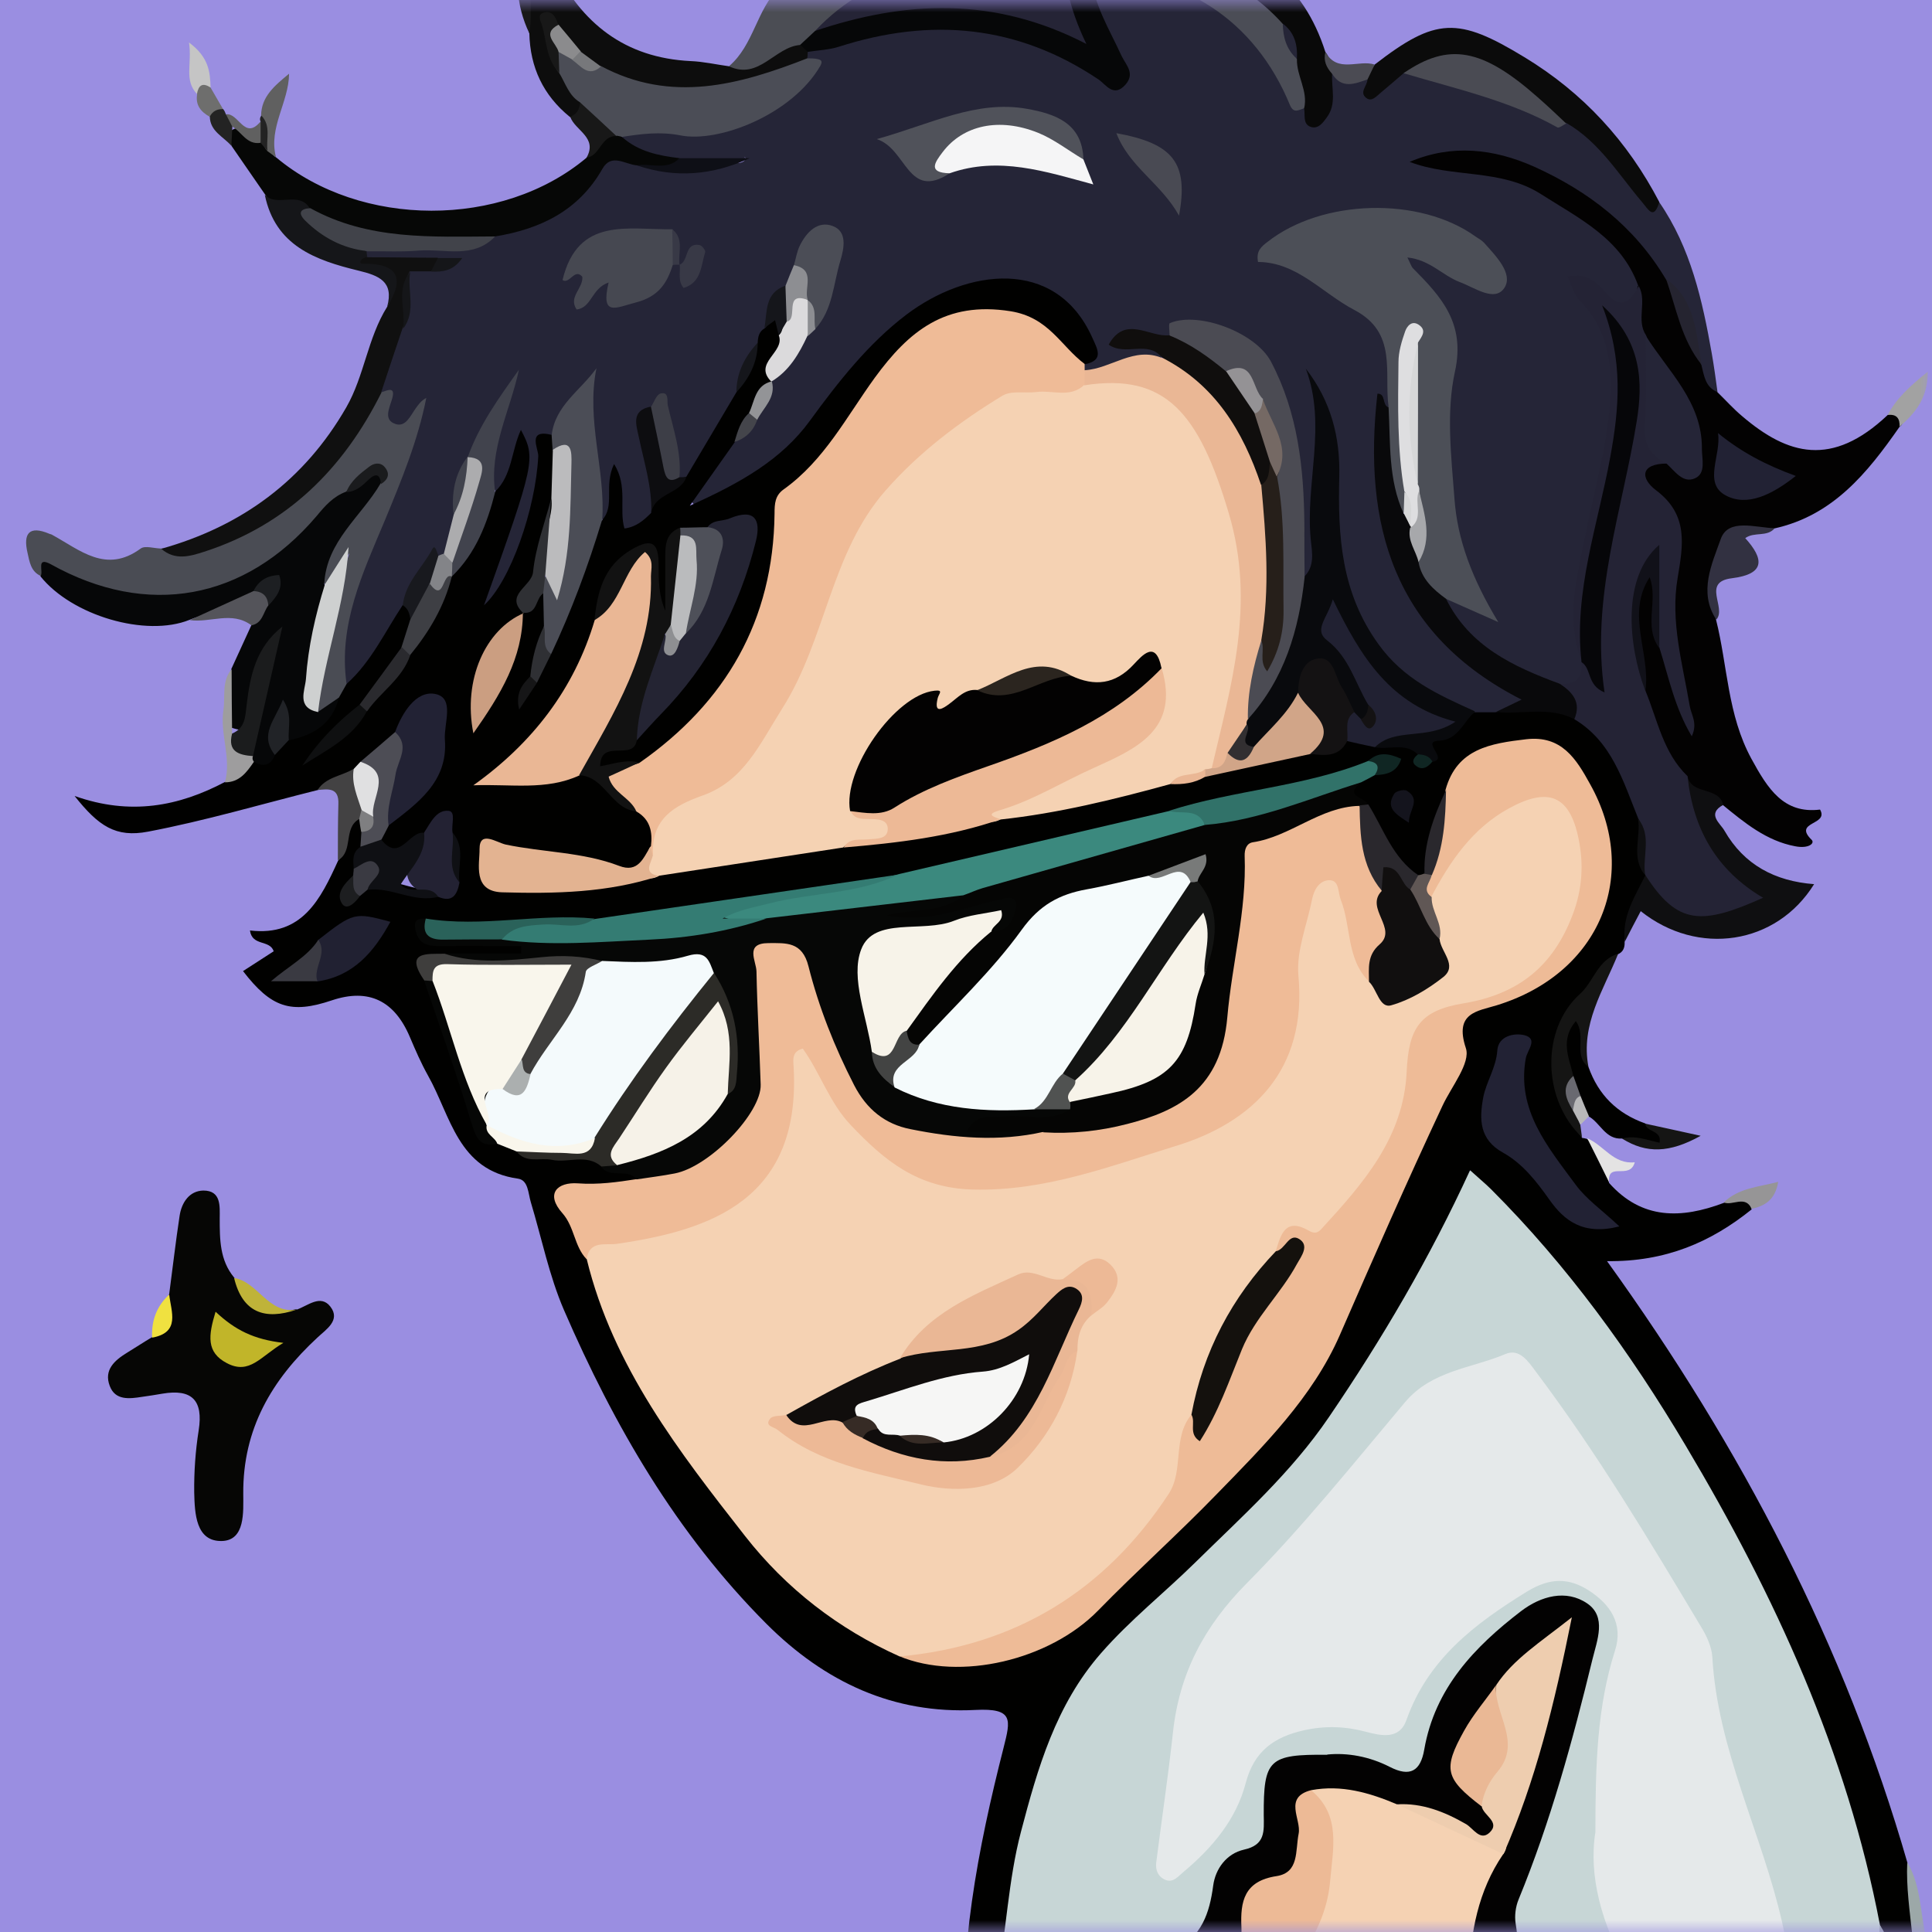 <svg width="80" height="80" viewBox="0 0 80 80" fill="none" xmlns="http://www.w3.org/2000/svg">
<rect width="80" height="80" fill="#9A8EE1"/>
<mask id="mask0_92_29222" style="mask-type:alpha" maskUnits="userSpaceOnUse" x="0" y="0" width="80" height="80">
<rect width="80" height="80" fill="#D9D9D9"/>
</mask>
<g mask="url(#mask0_92_29222)">
<path d="M68.708 8.375C70.01 10.262 70.492 12.437 70.882 14.642C70.974 15.165 71.046 15.698 71.118 16.231C70.338 16.334 70.328 15.688 70.154 15.216C69.867 14.006 69.743 12.724 68.769 11.79C67.703 10.457 66.656 9.144 65.149 8.211C63.344 7.103 61.477 6.396 59.313 6.714C61.938 6.529 64.144 7.575 66.144 9.103C67.077 9.811 67.969 10.591 68.051 11.903C67.528 13.278 66.697 12.765 65.815 12.191C67.333 14.067 67.159 16.119 66.851 18.242C66.482 20.744 65.497 23.144 65.579 25.718C65.59 26.201 65.549 26.693 65.692 27.175C65.733 27.329 65.754 27.472 65.754 27.636C65.733 28.334 65.313 28.601 64.677 28.621C62.954 28.293 61.569 27.36 60.349 26.16C59.98 25.8 59.569 25.39 59.836 24.775C60.226 24.529 60.585 24.795 61.118 24.888C59.405 21.575 59.723 18.098 59.949 14.652C60.031 13.39 59.354 12.652 58.697 11.811C58.441 11.483 57.908 11.124 58.205 10.703C58.554 10.211 59.087 10.56 59.528 10.755C60.226 11.072 60.821 11.647 61.682 11.565C60.81 8.396 56.359 8.385 52.79 10.396C54.123 11.042 55.292 11.811 56.41 12.652C57.867 13.76 58.205 14.97 57.569 16.867C57.426 16.908 57.292 16.898 57.221 16.734C57.549 18.601 57.118 20.519 57.764 22.385C58.595 24.795 60.031 26.662 62.164 28.016C62.564 28.272 63.169 28.436 63.108 29.011C63.036 29.595 62.38 29.544 61.949 29.718C61.641 29.78 61.323 29.77 61.015 29.708C57.251 28.508 55.149 25.657 55.077 21.657C55.056 20.488 55.128 19.319 54.985 18.149C54.892 17.421 54.626 16.744 54.482 16.057C55.2 18.426 54.564 20.837 54.626 23.236C54.626 23.565 54.482 23.913 54.031 23.934C53.416 23.288 53.651 22.467 53.621 21.708C53.539 19.616 53.395 17.534 52.482 15.606C51.733 14.026 50.257 13.431 48.482 13.985C48.011 14.262 47.528 14.078 47.046 14.037C47.375 14.354 48.308 13.944 48.062 14.908C47.077 15.175 46.093 15.421 45.067 15.534C44.934 15.473 44.841 15.36 44.8 15.216C45.026 13.278 43.375 11.79 41.303 11.955C38.718 12.16 37.057 13.77 35.498 15.575C33.908 17.421 32.554 19.524 30.175 20.529C29.949 20.621 29.754 20.785 29.529 20.867C29.262 20.96 28.954 21.124 28.718 20.867C28.472 20.611 28.595 20.303 28.77 20.057C29.221 19.421 29.518 18.672 30.134 18.16C30.493 17.903 30.862 17.647 31.077 17.247C31.334 16.826 31.529 16.375 31.672 15.893C31.713 15.77 31.765 15.657 31.826 15.544C32.308 14.96 32.821 14.406 33.241 13.76C33.354 13.606 33.477 13.452 33.58 13.288C34.011 12.58 34.175 11.78 34.359 10.991C34.441 10.632 34.647 10.129 34.236 9.944C33.713 9.708 33.518 10.232 33.324 10.611C33.262 10.734 33.231 10.878 33.19 11.021C33.098 11.349 32.954 11.647 32.729 11.903C32.216 12.344 32.093 12.98 31.877 13.575C31.785 13.821 31.672 14.057 31.559 14.293C31.211 14.939 30.893 15.595 30.759 16.334C30.195 17.647 29.58 18.929 28.431 19.862C28.288 19.872 28.154 19.842 28.041 19.749C27.59 18.703 27.426 17.596 27.406 16.642C27.416 16.744 27.282 16.939 27.118 17.124C26.677 17.524 26.883 17.995 26.944 18.467C27.067 19.411 27.518 20.324 27.201 21.298C26.903 21.831 26.421 22.385 25.847 22.067C25.149 21.688 25.611 20.826 25.477 20.242C25.395 20.683 25.703 21.308 25.006 21.596C24.093 20.344 24.616 18.816 24.247 17.462C24.144 17.103 24.298 16.703 24.247 16.262C23.836 16.878 23.406 17.421 23.006 17.985C22.38 19.319 22.513 20.847 21.97 22.211C21.611 23.113 21.447 24.108 20.801 24.888C20.585 25.144 20.319 25.493 19.96 25.308C19.58 25.113 19.724 24.693 19.857 24.385C20.606 22.724 21.047 20.97 21.477 19.236C21.262 19.667 21.221 20.283 20.575 20.426C19.56 18.898 20.503 17.596 20.985 16.385C20.524 17.052 20.226 17.975 19.724 18.796C19.662 18.919 19.601 19.031 19.539 19.154C19.242 19.842 19.098 20.56 19.088 21.308C19.047 21.872 18.924 22.416 18.637 22.908C18.555 23.021 18.452 23.083 18.319 23.113C17.334 23.483 17.375 24.539 16.913 25.257C16.452 26.098 16.001 26.939 15.375 27.667C15.088 28.006 14.862 28.539 14.237 28.293C13.642 27.093 13.97 25.903 14.329 24.744C15.108 22.231 16.319 19.883 17.108 17.503C17.385 17.308 17.037 17.236 17.201 17.339C17.252 17.37 17.221 17.401 17.139 17.462C16.38 18.119 15.919 17.975 15.806 16.96C15.775 16.662 15.724 16.385 15.621 16.108C15.58 15.124 16.185 14.334 16.401 13.431C16.708 12.734 16.401 11.914 16.842 11.237C17.057 11.001 17.344 10.96 17.642 10.96C18.011 10.949 18.39 10.96 18.76 10.888C18.954 10.857 18.76 10.683 18.719 10.744C18.493 11.001 18.144 10.939 17.837 10.949C16.975 10.857 16.083 11.319 15.252 10.765C15.129 10.632 15.108 10.478 15.18 10.314C16.011 9.729 16.965 10.037 17.867 9.965C18.626 9.903 19.436 10.098 20.103 9.544C20.513 9.257 20.975 9.144 21.457 9.073C22.698 8.898 23.57 8.17 24.277 7.196C24.883 6.365 25.611 6.119 26.544 6.58C27.959 7.021 29.406 6.775 30.626 6.744C31.036 6.662 30.77 6.375 30.852 6.56C30.852 6.58 30.831 6.58 30.78 6.611C29.949 6.991 29.067 6.765 28.206 6.826C27.252 6.775 26.277 6.785 25.713 5.78C25.98 5.196 26.565 5.042 27.067 5.124C29.724 5.565 31.857 4.693 33.6 2.714C33.682 2.621 33.621 2.539 33.375 2.437C33.334 2.293 33.354 2.15 33.447 2.026C37.785 0.221 41.98 0.355 46.134 3.309C46.051 1.503 44.534 0.427 45.087 -1.122C47.159 -1.953 48.831 -0.773 50.503 0.088C52.257 0.98 53.231 2.632 54.082 4.334C54.451 4.652 54.657 4.498 54.769 4.088C54.872 3.729 54.851 3.339 55.077 3.032C55.6 2.868 56.072 3.155 56.575 3.165C57.272 3.78 57.641 2.621 58.257 2.847C60.615 3.011 62.677 4.129 64.851 4.857C66.154 5.35 66.903 6.437 67.692 7.493C67.959 7.852 68.031 8.457 68.697 8.355L68.708 8.375Z" fill="#252537"/>
<path d="M79.303 85.051C78.41 87.225 76.492 87.697 74.472 87.974C71.928 88.323 69.334 88.312 66.913 89.4C65.467 90.056 63.836 89.82 62.298 89.974C57.303 90.477 52.267 90.641 47.344 89.389C45.795 89 44.175 88.713 42.729 88.107C41.549 87.615 40.636 86.436 39.939 85.256C41.488 80.702 41.354 75.728 43.416 71.287C44.247 69.502 45.272 67.913 46.749 66.703C52.298 62.159 56.595 56.672 59.58 50.149C59.641 50.016 59.713 49.882 59.775 49.759C60.667 48.077 61.077 48.128 62.421 49.441C67.364 54.241 70.626 60.169 73.662 66.2C75.815 70.477 77.508 75 78.195 79.81C78.308 81.041 78.328 82.302 79.015 83.4C79.344 83.933 79.149 84.518 79.292 85.061L79.303 85.051Z" fill="#C7D6D6"/>
<path d="M77.846 79.718C76.482 72.559 73.498 66.067 69.795 59.851C67.508 56.005 64.913 52.416 61.744 49.246C61.508 49.011 61.242 48.795 60.872 48.457C59.2 52.098 57.231 55.441 55.026 58.682C53.457 60.99 51.437 62.785 49.488 64.703C48.206 65.964 46.79 67.082 45.59 68.456C43.714 70.6 42.965 73.226 42.278 75.841C41.744 77.861 41.672 80.005 41.273 82.067C41.047 83.184 40.001 84.015 39.96 85.246C39.662 80.846 40.483 76.579 41.56 72.354C41.847 71.215 41.98 70.723 40.391 70.805C37.016 70.979 34.165 69.667 31.734 67.236C28.001 63.492 25.427 59.031 23.355 54.252C22.739 52.826 22.432 51.277 21.98 49.78C21.868 49.41 21.878 48.867 21.447 48.805C18.955 48.457 18.668 46.211 17.724 44.539C17.437 44.026 17.201 43.482 16.975 42.949C16.333 41.424 15.256 40.915 13.745 41.421C12.042 41.995 11.232 41.728 10.063 40.211C10.463 39.954 10.863 39.698 11.334 39.39C11.17 38.898 10.442 39.195 10.35 38.529C12.514 38.785 13.273 37.236 14.001 35.636C14.473 35.123 13.857 34.098 14.852 33.821C15.068 33.934 15.15 34.129 15.201 34.344C15.232 34.559 15.211 34.764 15.16 34.97C15.068 35.288 14.975 35.605 14.924 35.934C14.893 36.067 14.863 36.19 14.811 36.313C14.893 36.467 14.38 36.631 14.832 36.775C14.975 36.662 15.129 36.58 15.283 36.518C16.216 36.303 17.047 36.888 17.95 36.857C18.442 37 18.586 36.693 18.657 36.293C18.698 35.718 18.698 35.154 18.545 34.6C18.062 33.411 17.96 34.898 17.632 34.734C16.955 34.867 16.319 36.293 15.591 34.806C15.611 34.498 15.765 34.262 15.96 34.036C18.186 31.77 18.34 31.401 17.898 29.318C17.201 29.318 17.016 29.965 16.647 30.365C16.257 30.908 15.704 31.288 15.211 31.729C15.068 31.862 14.914 31.985 14.75 32.098C14.288 32.477 13.652 32.406 13.16 32.713C10.822 33.298 8.504 33.985 6.134 34.436C4.791 34.693 4.083 34.211 3.088 32.959C5.396 33.78 7.406 33.39 9.324 32.375C9.816 32.211 9.96 31.616 10.452 31.431C10.74 31.349 11.027 31.267 11.232 31.021C11.437 30.775 11.642 30.529 11.94 30.385C12.729 30.067 13.427 29.647 13.765 28.806C13.899 28.57 14.063 28.354 14.36 28.313C15.375 27.401 15.94 26.16 16.678 25.052C17.109 24.959 17.16 25.288 17.242 25.575C17.304 26.036 17.068 26.416 16.883 26.816C16.329 27.667 15.693 28.457 15.027 29.236C14.575 29.872 14.001 30.385 13.293 30.918C14.001 30.447 14.493 29.903 14.986 29.349C15.601 28.57 16.268 27.831 16.801 26.99C17.396 26.026 17.95 25.031 18.422 23.995C18.473 23.872 18.545 23.749 18.606 23.637C19.447 22.662 19.611 21.298 20.503 20.355C21.211 19.677 21.17 18.662 21.57 17.801C22.196 18.98 22.155 19.144 20.042 25.062C21.129 24.078 22.175 21.093 22.288 18.898C22.309 18.59 21.796 17.749 22.842 18.006C23.037 18.16 23.139 18.375 23.191 18.611C23.283 19.226 23.262 19.831 23.15 20.447C22.729 22.108 22.514 23.831 21.663 25.36C20.924 26.744 19.386 27.749 19.693 29.554C20.801 28.406 20.801 26.683 21.652 25.36C21.991 25.072 21.847 24.231 22.657 24.498C22.955 24.898 22.914 25.349 22.832 25.8C22.596 26.467 22.462 27.175 22.124 27.811C22.104 27.893 22.073 27.985 22.042 28.067C21.991 28.19 21.95 28.324 21.868 28.436C21.991 28.375 21.97 28.221 22.042 28.119C22.145 27.647 22.452 27.267 22.565 26.816C23.119 25.524 23.621 24.201 24.114 22.878C24.298 22.385 24.391 21.831 24.924 21.544C25.488 20.939 24.985 20.129 25.427 19.216C26.011 20.139 25.621 21.083 25.857 21.883C26.35 21.821 26.668 21.534 26.965 21.236C26.996 20.293 27.652 19.965 28.421 19.739L30.493 16.242C30.801 15.565 31.098 14.878 31.375 14.19C31.385 13.954 31.427 13.729 31.662 13.596C31.888 13.452 31.765 12.97 32.144 13.031C32.534 13.093 32.534 13.483 32.575 13.801C32.647 14.56 32.001 15.093 31.96 15.811V15.79C31.714 16.242 31.416 16.683 31.221 17.175C30.996 17.585 30.77 17.995 30.421 18.314C29.878 19.083 29.324 19.862 28.565 20.939C30.688 19.985 32.36 19.031 33.529 17.431C34.709 15.811 35.96 14.221 37.529 13.031C40.001 11.155 43.714 10.601 45.231 13.985C45.437 14.447 45.734 14.919 44.924 15.083C44.524 15.278 44.288 14.99 44.031 14.775C40.924 12.037 38.626 13.093 36.862 15.401C35.59 17.062 34.585 18.929 32.996 20.344C32.555 20.734 32.606 21.298 32.565 21.842C32.267 25.411 30.596 28.324 28.165 30.857C27.734 31.308 27.15 31.616 26.534 31.811C26.298 31.883 26.052 31.944 25.816 31.934C25.386 31.924 24.739 32.375 24.627 31.616C24.555 31.134 24.924 30.693 25.509 30.631C25.765 30.611 25.98 30.539 26.145 30.334C27.857 28.836 29.088 26.98 30.062 24.939C30.298 24.457 30.524 23.975 30.668 23.452C31.119 21.811 30.985 21.688 29.303 22.098C28.985 22.19 28.647 22.221 28.329 22.334C27.755 22.775 28.011 23.411 27.939 23.965C27.867 24.57 28.083 25.257 27.406 25.698C26.483 25.042 27.18 23.913 26.627 23.103C25.324 23.452 25.242 24.59 24.985 25.595C24.206 28.17 22.924 30.406 20.627 32.036C21.806 32.436 22.904 32.006 24.021 31.872C25.15 31.954 25.662 33.052 26.606 33.441C27.139 33.903 27.334 34.467 27.15 35.144C26.75 36.159 26.001 36.334 25.016 36.077C23.519 35.677 21.96 35.585 20.35 35.288C20.309 36.129 20.78 36.385 21.396 36.395C23.386 36.436 25.375 36.6 27.314 35.944C29.816 35.472 32.309 34.98 34.852 34.775C37.037 34.58 39.18 34.139 41.313 33.626C43.662 33.236 45.98 32.652 48.308 32.159C48.831 32.036 49.385 32.047 49.898 31.852C51.313 31.606 52.636 30.929 54.093 30.867C54.678 30.918 55.221 30.754 55.744 30.529C56.175 30.467 56.595 30.58 57.026 30.57C57.57 30.601 58.134 30.529 58.636 30.847C58.811 30.867 58.718 31.267 59.016 31.113C59.365 30.139 60.216 29.821 61.057 29.493C61.344 29.493 61.631 29.493 61.918 29.493C62.975 29.329 64.011 28.857 65.098 29.36C66.882 30.334 67.559 32.047 68.113 33.862C68.257 34.58 68.113 35.329 68.298 36.047C68.329 36.19 68.339 36.334 68.329 36.477C68.113 37.38 67.354 38.057 67.272 39.011C67.282 39.236 67.211 39.421 66.995 39.513C66.175 40.262 65.764 41.328 64.944 42.129C64.298 42.754 64.626 43.913 64.749 44.805C64.862 45.595 65.026 46.426 65.518 47.123C65.59 47.123 65.652 47.144 65.724 47.164C66.288 47.636 66.564 48.252 66.626 48.98C67.99 50.518 69.631 50.467 71.375 49.81C71.816 49.646 72.308 49.298 72.534 50.077C70.852 51.431 68.975 52.252 66.544 52.221C72.113 59.954 76.39 68.128 78.985 77.144C79.816 81.482 79.846 82.395 79.118 83.697C78.134 82.518 78.37 81 77.857 79.738L77.846 79.718Z" fill="#010100"/>
<path d="M67.836 11.832C67.139 9.883 65.395 9.052 63.806 8.037C62.134 6.97 60.134 7.38 58.37 6.703C60.123 5.955 61.857 6.16 63.518 6.898C65.775 7.914 67.682 9.38 68.975 11.555C69.795 12.601 69.877 13.965 70.451 15.114C70.564 15.544 70.605 16.026 71.108 16.231C71.457 16.57 71.775 16.929 72.144 17.237C74.031 18.847 75.857 19.36 78.154 17.195C78.349 16.97 78.564 16.98 78.739 17.206C78.882 17.38 78.81 17.555 78.646 17.688C77.323 19.585 75.898 21.349 73.467 21.883C71.436 22.139 70.667 23.349 71.057 25.657C71.539 27.575 71.528 29.595 72.523 31.421C73.2 32.662 73.857 33.708 75.364 33.523C75.744 34.18 74.226 34.006 75.016 34.775C75.159 34.918 74.892 35.154 74.328 35.041C73.139 34.816 72.236 34.067 71.334 33.329C70.575 33.195 69.867 32.97 69.467 32.231C68.493 31.113 68.072 29.749 67.744 28.344C67.816 27.052 67.118 25.78 67.652 24.477C67.795 24.139 67.805 23.596 68.267 23.626C68.718 23.657 68.728 24.17 68.78 24.559C68.862 25.226 68.718 25.913 68.964 26.57C69.272 27.544 69.446 28.549 69.785 29.513C69.18 27.37 68.667 25.216 69.169 22.96C69.385 21.995 68.893 21.308 68.318 20.59C67.795 19.944 67.405 19.134 68.8 18.96C69.2 18.919 69.641 19.565 69.959 19.031C70.267 18.529 70.175 17.872 69.887 17.36C69.251 16.221 68.616 15.083 67.908 13.985C67.334 13.298 67.713 12.56 67.816 11.842L67.836 11.832Z" fill="#030202"/>
<path d="M14.35 28.323C14.247 28.508 14.134 28.703 14.032 28.888C13.734 29.144 13.662 29.831 13.016 29.38C12.821 27.011 13.888 24.949 14.462 22.908C14.175 23.236 14.319 24.098 13.508 24.241C12.811 23.513 13.385 22.867 13.724 22.293C14.185 21.503 14.77 20.785 15.273 20.037C14.77 19.975 14.678 20.488 14.35 20.662C12.729 22.467 10.955 24.067 8.555 24.744C6.36 25.37 4.206 25.442 2.247 23.985C2.083 23.862 1.888 23.831 1.693 23.852C1.273 23.667 1.222 23.257 1.139 22.888C0.955 22.098 1.201 21.749 2.032 22.098C2.073 22.119 2.124 22.119 2.165 22.149C3.314 22.775 4.391 23.77 5.827 22.713C6.011 22.58 6.391 22.713 6.678 22.713C10.288 22.539 12.565 20.293 14.606 17.657C14.985 17.175 15.108 16.467 15.796 16.242C16.073 16.149 16.401 15.985 16.226 16.549C16.114 16.919 15.878 17.39 16.37 17.554C16.801 17.708 16.996 17.206 17.221 16.898C17.334 16.744 17.437 16.59 17.652 16.477C17.303 18.252 16.616 19.903 15.929 21.565C15.026 23.718 14.001 25.862 14.35 28.313V28.323Z" fill="#4A4C54"/>
<path d="M12.278 54.231C12.739 54.077 13.273 53.575 13.683 54.108C14.114 54.672 13.498 55.051 13.15 55.38C11.252 57.133 10.052 59.174 10.073 61.851C10.073 62.59 10.165 63.79 9.18 63.81C8.104 63.831 8.063 62.661 8.042 61.8C8.032 60.938 8.093 60.077 8.227 59.226C8.422 57.985 7.95 57.503 6.729 57.708C6.442 57.759 6.165 57.8 5.878 57.841C5.355 57.923 4.77 57.995 4.545 57.39C4.288 56.723 4.75 56.323 5.273 56.005C5.611 55.8 5.95 55.574 6.298 55.369C6.76 54.867 6.698 54.149 7.006 53.585C7.15 52.508 7.273 51.421 7.437 50.344C7.519 49.8 7.837 49.308 8.422 49.298C9.17 49.298 9.098 49.964 9.098 50.446C9.098 51.318 9.098 52.18 9.693 52.898C10.36 53.718 11.057 54.477 12.278 54.21V54.231Z" fill="#060605"/>
<path d="M13.16 29.483C13.447 29.288 13.745 29.082 14.032 28.888C13.765 29.975 12.975 30.447 11.96 30.652C11.765 30.518 11.745 30.272 11.632 30.077C11.447 30.457 11.365 30.857 11.386 31.267C11.201 31.708 10.893 31.77 10.504 31.534C10.401 31.442 10.319 31.318 10.278 31.185C10.401 29.759 10.616 28.354 11.119 27C10.78 27.8 10.616 28.642 10.463 29.503C10.319 30.303 10.216 30.334 9.468 30.098C9.529 29.298 9.345 28.488 9.58 27.698C9.857 27.093 10.134 26.488 10.411 25.883C10.822 25.688 10.586 25.165 10.883 24.908C10.955 24.744 11.17 24.488 11.068 24.447C10.852 24.344 10.729 24.652 10.534 24.754C9.775 25.472 8.719 25.288 7.847 25.667C6.042 26.395 2.975 25.493 1.673 23.862C1.827 23.698 1.457 23.011 2.114 23.37C6.093 25.585 10.134 24.867 13.109 21.37C13.457 20.949 13.796 20.56 14.319 20.365C14.668 20.129 14.944 19.76 15.314 19.565C15.826 19.298 16.032 19.472 15.755 20.026C14.955 21.39 13.519 22.406 13.427 24.17C13.888 25.452 13.068 26.59 13.027 27.821C13.016 28.375 12.616 28.949 13.129 29.462L13.16 29.483Z" fill="#060708"/>
<path d="M42.831 -2.538C43.364 -2.343 43.169 -1.594 43.713 -1.409C44.134 -0.64 43.867 -0.302 43.036 -0.394C42.554 -0.456 42.123 -0.722 41.672 -0.907C40.585 -1.358 39.487 -1.399 38.411 -0.897C36.923 -0.199 35.262 0.17 34.082 1.432C33.857 1.75 33.498 1.883 33.19 2.098C32.575 2.467 32 2.909 31.293 3.062C30.903 3.155 30.349 3.544 30.195 2.734C31.211 1.862 31.323 0.416 32.257 -0.507C33.282 -0.917 33.846 -1.922 34.77 -2.486C35.652 -3.02 36.513 -3.573 37.539 -3.799C38.534 -3.871 39.539 -3.891 40.534 -3.738C40.913 -3.707 41.221 -3.491 41.559 -3.358C42.082 -3.235 42.144 -2.394 42.841 -2.548L42.831 -2.538Z" fill="#4B4D54"/>
<path d="M33.139 1.852C33.344 1.657 33.549 1.473 33.754 1.278C36.893 -0.661 42.575 -0.527 44.277 1.391C43.508 -1.594 43.908 -4.763 43.99 -7.902C44.246 -8.691 44.175 -9.604 44.872 -10.23C45.621 -10.148 45.272 -9.656 45.231 -9.276C44.513 -6.886 44.759 -4.456 44.923 -2.025C45.18 -1.758 45.252 -1.44 45.18 -1.092C45.262 0.17 45.939 1.206 46.441 2.314C46.616 2.683 47.016 3.032 46.605 3.503C46.113 4.057 45.795 3.503 45.498 3.298C42.134 1.032 38.544 0.714 34.739 1.934C34.329 2.067 33.877 2.078 33.447 2.149C33.17 2.232 33.088 2.119 33.139 1.852Z" fill="#060708"/>
<path d="M25.775 5.688C26.452 6.283 27.283 6.447 28.144 6.55C27.683 7.421 26.985 6.867 26.38 6.847C25.888 6.816 25.324 6.324 24.944 6.991C23.96 8.724 22.38 9.483 20.503 9.79C17.909 10.355 15.365 10.242 12.924 9.114C12.483 8.385 11.427 8.806 10.986 8.067C10.524 7.391 10.052 6.724 9.591 6.047C9.519 5.862 9.457 5.667 9.509 5.462C10.021 5.001 10.288 5.739 10.709 5.708C10.873 5.801 11.016 5.924 11.119 6.088C11.211 6.242 11.262 6.426 11.437 6.519C14.934 9.452 20.791 9.462 24.278 6.539C24.688 6.211 24.626 5.391 25.426 5.473C25.57 5.503 25.683 5.575 25.775 5.688Z" fill="#060706"/>
<path d="M43.99 -7.902C43.99 -6.086 44.041 -4.281 44.011 -2.466C43.99 -1.071 44.226 0.252 44.985 1.821C41.149 -0.168 37.457 0.037 33.754 1.278C36.062 -1.204 39.724 -2.066 42.8 -0.815C43.508 -0.527 43.816 -0.579 43.713 -1.409C43.641 -3.584 43.313 -5.758 43.99 -7.902Z" fill="#252436"/>
<path d="M33.139 1.852C33.242 1.955 33.344 2.047 33.447 2.15C33.447 2.242 33.437 2.334 33.426 2.426C33.221 3.011 32.678 3.155 32.175 3.309C29.775 4.037 27.375 4.529 25.016 3.165C24.616 2.97 24.268 2.714 23.95 2.416C23.611 2.088 23.303 1.719 22.996 1.37C22.852 1.975 23.191 2.437 23.427 2.929C23.683 3.432 24.134 3.832 24.186 4.426C24.104 4.724 24.021 5.042 23.591 4.837C22.493 3.944 21.95 2.785 21.919 1.38C21.755 0.283 21.56 -0.825 21.837 -1.932C21.95 -2.373 22.001 -3.05 22.637 -2.907C23.139 -2.794 22.75 -2.25 22.729 -1.902C22.719 -1.697 22.719 -1.522 22.914 -1.409C24.073 0.97 25.878 2.396 28.596 2.529C29.129 2.55 29.662 2.673 30.186 2.744C31.427 3.329 32.083 1.944 33.129 1.862L33.139 1.852Z" fill="#0D0D0D"/>
<path d="M45.18 -1.091C44.883 -1.348 44.862 -1.676 44.924 -2.025C46.113 -3.553 47.642 -2.681 49.047 -2.599C48.513 -2.24 48.698 -2.097 49.2 -1.943C50.883 -1.44 52.288 -0.497 53.364 0.909C53.529 1.462 53.754 1.996 53.99 2.519C54.175 3.175 54.565 3.832 53.99 4.488C53.775 4.55 53.57 4.714 53.416 4.355C51.97 0.837 48.975 -1.122 45.17 -1.081L45.18 -1.091Z" fill="#4B4D56"/>
<path d="M15.796 16.252C14.216 19.421 11.878 21.739 8.452 22.847C7.847 23.042 7.242 23.216 6.678 22.724C10.011 21.79 12.606 19.883 14.339 16.867C15.088 15.565 15.221 13.996 16.032 12.703C16.555 11.698 16.154 11.216 15.108 11.093C14.862 11.062 14.452 11.114 14.708 10.652C14.821 10.457 15.037 10.539 15.201 10.652C16.175 10.652 17.149 10.672 18.124 10.672C18.319 11.001 18.001 11.083 17.837 11.237C17.549 11.237 17.252 11.237 16.965 11.237C16.544 11.985 17.047 12.847 16.667 13.596C16.37 14.478 16.073 15.36 15.785 16.242L15.796 16.252Z" fill="#101010"/>
<path d="M58.134 3.021C57.816 3.298 57.498 3.565 57.17 3.842C56.995 3.985 56.8 4.232 56.575 4.057C56.267 3.821 56.616 3.555 56.626 3.288C56.493 2.97 56.811 2.878 56.923 2.673C59.457 0.714 60.37 0.693 63.118 2.365C65.559 3.842 67.395 5.852 68.708 8.365C68.482 9.124 68.267 8.693 68 8.375C67.016 7.216 66.226 5.883 64.862 5.093C64.093 4.99 63.611 4.406 63.057 3.975C61.57 2.826 60.011 2.16 58.144 3.011L58.134 3.021Z" fill="#0B0B0B"/>
<path d="M69.877 32.139C70.041 32.939 71.17 32.549 71.354 33.329C70.657 33.708 71.241 34.098 71.405 34.395C72.216 35.811 73.498 36.488 75.118 36.611C73.559 39.123 70.308 39.616 67.939 37.729C67.713 38.149 67.498 38.57 67.282 38.99C67.149 37.944 67.703 37.113 68.134 36.241C68.349 36.17 68.534 36.241 68.647 36.416C69.539 37.667 70.708 37.749 72.267 37.154C71.046 36.211 70.216 35.083 69.847 33.647C69.713 33.123 69.426 32.642 69.867 32.149L69.877 32.139Z" fill="#0F0F11"/>
<path d="M54.001 4.488C54.175 3.77 53.683 3.144 53.703 2.447C53.477 1.975 53.416 1.432 53.118 0.991C51.652 -0.65 49.693 -1.491 47.529 -2.148C48.113 -2.681 48.647 -2.343 49.057 -2.589C51.97 -2.189 53.98 -0.691 54.883 2.16C55.108 2.416 55.057 2.765 55.16 3.062C55.129 3.667 55.354 4.303 54.944 4.857C54.78 5.083 54.575 5.37 54.257 5.247C53.939 5.124 54.052 4.765 54.001 4.488Z" fill="#090909"/>
<path d="M65.518 47.103C63.857 45.544 63.795 42.621 65.426 41.154C66 40.641 66.154 39.739 67.005 39.493C66.4 41 65.436 42.416 65.775 44.18C65.098 44.262 65.272 43.718 65.18 43.39C65.18 43.698 65.221 44.016 65.334 44.323C65.334 44.826 65.2 45.328 65.364 45.831C65.436 46.077 65.303 46.334 65.436 46.569C65.457 46.744 65.487 46.918 65.508 47.103H65.518Z" fill="#151514"/>
<path d="M15.211 10.652C15.211 10.652 15.119 10.652 15.067 10.683C14.924 10.734 14.852 10.929 15.006 10.919C16.442 10.898 16.801 11.473 16.031 12.703C16.319 11.657 15.693 11.411 14.842 11.206C13.067 10.775 11.396 10.18 10.965 8.067C11.478 8.601 12.38 7.883 12.832 8.631C12.76 9.39 13.498 9.298 13.857 9.596C14.257 9.924 14.852 9.944 15.18 10.416C15.18 10.498 15.201 10.59 15.211 10.672V10.652Z" fill="#151619"/>
<path d="M77.846 79.718C78.554 80.784 78.451 82.148 79.18 83.502C79.58 81.174 78.882 79.153 78.975 77.112C79.621 78.2 79.487 79.482 79.867 80.63C79.662 81.697 79.836 82.805 79.611 83.871C79.508 84.261 79.405 84.661 79.293 85.051C78.493 83.359 77.713 81.656 77.836 79.718H77.846Z" fill="#9CA8A8"/>
<path d="M65.149 44.549C64.964 43.8 64.595 43.052 65.251 42.282C65.703 42.898 65.128 43.698 65.775 44.18C66.185 45.339 66.964 46.108 68.123 46.518C68.298 46.703 68.575 46.662 68.759 46.826C68.903 46.949 69.077 47.072 69.005 47.298C68.903 47.616 68.626 47.585 68.421 47.462C68.031 47.226 67.569 47.339 67.169 47.144C66.472 47.195 66.267 46.487 65.775 46.221C65.508 46.026 65.344 45.759 65.2 45.462C65.169 45.154 64.913 44.867 65.128 44.549H65.149Z" fill="#010100"/>
<path d="M71.067 25.657C70.318 24.518 70.892 23.339 71.251 22.324C71.559 21.442 72.687 21.852 73.487 21.872C73.169 22.252 72.646 22.006 72.267 22.283C73.046 23.144 73.108 23.77 71.713 23.944C70.451 24.098 71.497 25.154 71.077 25.647L71.067 25.657Z" fill="#323141"/>
<path d="M22.913 -1.42C22.318 -1.707 22.657 -2.261 22.503 -2.712C21.59 -1.45 22.144 0.026 21.918 1.38C21.354 0.191 21.293 -1.02 21.703 -2.271C21.877 -2.794 22.011 -3.409 22.729 -3.215C23.467 -3.02 23.067 -2.445 22.985 -2.004C22.954 -1.809 22.934 -1.625 22.903 -1.43L22.913 -1.42Z" fill="#181818"/>
<path d="M14.873 33.913C14.196 34.293 14.657 35.246 13.99 35.626C13.99 34.846 13.99 34.067 14.011 33.298C14.042 32.6 13.59 32.672 13.149 32.713C13.498 32.17 14.144 32.139 14.637 31.841C15.078 32.324 15.16 32.918 15.129 33.544C15.088 33.698 15.006 33.821 14.873 33.913Z" fill="#434243"/>
<path d="M11.109 25.072C10.893 25.36 10.873 25.811 10.411 25.893C9.601 25.288 8.709 25.8 7.857 25.677C8.739 25.277 9.611 24.877 10.493 24.477C11.109 24.252 11.314 24.457 11.109 25.072Z" fill="#54545A"/>
<path d="M10.473 31.308C10.442 31.39 10.452 31.472 10.514 31.544C10.216 31.975 9.919 32.395 9.314 32.395C9.591 31.39 9.098 30.395 9.252 29.39C9.334 28.826 9.17 28.211 9.591 27.708C9.591 28.6 9.601 29.483 9.611 30.375C9.96 30.631 10.237 30.959 10.473 31.308Z" fill="#9E9D9E"/>
<path d="M11.426 6.508C11.303 6.426 11.191 6.344 11.067 6.252C10.678 5.821 10.975 5.267 10.811 4.785C10.821 3.996 11.375 3.544 11.97 3.052C11.96 4.232 11.108 5.288 11.426 6.498V6.508Z" fill="#606060"/>
<path d="M67.18 47.144C67.703 47 68.195 47.205 68.718 47.318C68.831 46.795 68.164 46.887 68.123 46.528C68.769 46.672 69.416 46.805 70.421 47.031C69.128 47.749 68.174 47.77 67.18 47.154V47.144Z" fill="#151514"/>
<path d="M23.601 4.837C23.888 4.734 24.001 4.519 24.021 4.232C24.883 4.314 25.375 4.785 25.539 5.637C24.883 5.596 24.862 6.457 24.288 6.529C24.759 5.688 23.816 5.411 23.611 4.837H23.601Z" fill="#181818"/>
<path d="M78.656 17.677C78.677 17.339 78.543 17.134 78.164 17.185C78.523 16.498 79.077 15.995 79.826 15.39C79.826 16.519 79.282 17.124 78.646 17.677H78.656Z" fill="#A2A2A2"/>
<path d="M8.155 3.893C7.611 3.308 7.96 2.662 7.827 1.76C8.657 2.375 8.698 2.991 8.719 3.616C8.545 3.739 8.35 3.811 8.155 3.883V3.893Z" fill="#C5C5C5"/>
<path d="M55.159 3.052C54.923 2.796 54.79 2.509 54.883 2.15C55.375 3.052 56.257 2.457 56.923 2.673C56.821 2.878 56.729 3.083 56.626 3.288C56.093 3.473 55.559 3.698 55.159 3.052Z" fill="#4B4B53"/>
<path d="M72.534 50.056C72.267 49.472 71.744 49.944 71.374 49.79C71.99 49.195 72.79 49.154 73.631 48.939C73.508 49.687 73.077 49.934 72.534 50.056Z" fill="#969596"/>
<path d="M66.626 48.949C66.328 48.344 66.031 47.739 65.723 47.133C66.421 47.431 66.81 48.221 67.692 48.128C67.487 48.877 66.564 48.087 66.626 48.939V48.949Z" fill="#E4E3E3"/>
<path d="M12.278 54.231C10.975 54.672 10.042 54.364 9.693 52.918C10.688 53.082 11.098 54.416 12.278 54.231Z" fill="#BFB339"/>
<path d="M8.155 3.893C8.217 3.534 8.381 3.401 8.719 3.626C8.893 3.924 9.068 4.232 9.242 4.529C9.099 4.703 8.934 4.847 8.688 4.837C8.319 4.632 8.083 4.355 8.165 3.893H8.155Z" fill="#6E6E6D"/>
<path d="M10.79 5.914C10.226 6.006 10.011 5.473 9.631 5.247C9.344 5.185 9.18 5.052 9.365 4.734C9.878 4.662 10.124 5.821 10.78 5.042C11.016 5.329 11.006 5.616 10.79 5.914Z" fill="#606060"/>
<path d="M9.355 4.734C9.447 4.908 9.529 5.073 9.621 5.247C9.611 5.514 9.591 5.77 9.58 6.037C9.252 5.657 8.698 5.442 8.688 4.826C8.801 4.601 8.996 4.508 9.242 4.519C9.293 4.58 9.324 4.652 9.355 4.734Z" fill="#232323"/>
<path d="M7.006 53.605C7.088 54.323 7.478 55.174 6.298 55.39C6.268 54.682 6.483 54.087 7.006 53.605Z" fill="#F0E140"/>
<path d="M65.446 45.38C65.559 45.657 65.672 45.944 65.795 46.221C65.682 46.334 65.559 46.457 65.446 46.569C65.344 46.374 65.231 46.18 65.128 45.975C65.087 45.687 64.892 45.328 65.446 45.38Z" fill="#B8B8B9"/>
<path d="M10.791 5.914V5.042C10.75 4.949 10.76 4.867 10.822 4.785C11.242 5.216 11.006 5.76 11.078 6.252C10.986 6.139 10.883 6.026 10.791 5.914Z" fill="#232323"/>
<path d="M26.954 35.041C27.026 34.447 26.924 33.934 26.36 33.606C26.247 33.513 26.113 33.441 26.021 33.339C25.703 32.959 25.016 32.754 25.221 32.108C25.406 31.534 26.062 31.79 26.483 31.585C30.062 29.082 32.021 25.688 32.072 21.277C32.072 20.847 32.093 20.518 32.452 20.262C34.134 19.062 35.057 17.247 36.226 15.637C37.621 13.729 39.139 12.457 41.847 12.888C43.436 13.144 43.918 14.324 44.913 15.072C44.913 15.155 44.913 15.237 44.913 15.319C45.057 15.514 45.129 15.719 45.088 15.954C44.718 16.775 43.959 16.642 43.313 16.611C42.113 16.549 41.149 17.001 40.206 17.678C37.488 19.657 35.447 22.047 34.636 25.452C34.113 27.626 32.678 29.462 31.693 31.462C31.16 32.549 29.98 33.041 28.893 33.472C28.093 33.79 27.406 34.098 27.416 35.113C27.416 35.308 27.18 35.4 26.975 35.411C26.831 35.298 26.821 35.175 26.954 35.041Z" fill="#EFBB97"/>
<path d="M69.877 32.139C70.103 34.303 71.057 36.026 73.005 37.175C70.462 38.313 69.467 38.313 68.134 36.241C67.723 35.503 68.246 34.642 67.836 33.893C67.211 32.354 66.749 30.713 65.19 29.78C65.108 29.247 64.606 28.877 64.585 28.313C65.241 28.365 65.549 28.077 65.487 27.421C65.641 27.154 66.062 27.852 66 27.37C65.641 24.672 66.421 22.129 66.995 19.565C67.395 17.78 67.59 16.006 67.211 14.19C67.672 16.519 67.18 18.765 66.667 21.001C66.267 22.713 65.805 24.416 65.888 26.201C65.908 26.642 65.857 27.083 65.498 27.421C64.8 25.595 65.313 23.821 65.672 22.026C66.052 20.129 66.606 18.272 66.688 16.314C66.739 14.837 66.482 13.524 65.406 12.437C65.18 12.211 65.098 11.852 64.903 11.452C65.662 11.288 66.093 11.657 66.462 12.088C67.108 12.847 67.498 12.529 67.857 11.842C68.216 12.488 67.734 13.257 68.164 13.893C68.37 14.58 68.616 15.257 68.544 15.996C68.431 17.103 68.677 18.16 69.026 19.195C67.939 19.195 67.898 19.79 68.575 20.303C69.928 21.319 69.693 22.57 69.467 23.934C69.159 25.739 69.672 27.483 69.969 29.236C70.031 29.606 70.308 29.944 70.052 30.488C69.344 29.298 69.098 28.047 68.718 26.836C68.349 25.688 68.831 24.457 68.38 23.195C67.231 25.042 67.898 26.826 68.134 28.601C68.636 29.821 68.872 31.175 69.877 32.139Z" fill="#242335"/>
<path d="M57.498 16.847C57.303 15.421 57.877 13.78 56.082 12.836C54.749 12.139 53.713 10.857 52.093 10.847C52 10.385 52.246 10.201 52.472 10.026C54.739 8.231 58.8 8.129 61.108 9.801C61.231 9.883 61.364 9.955 61.457 10.057C61.939 10.601 62.667 11.329 62.298 11.914C61.898 12.529 61.077 11.914 60.441 11.678C59.734 11.411 59.211 10.755 58.277 10.662C58.4 10.898 58.431 11.031 58.513 11.114C59.682 12.293 60.687 13.38 60.246 15.39C59.877 17.062 60.093 18.898 60.226 20.652C60.349 22.344 60.944 23.944 62.041 25.759C61.067 25.329 60.472 25.062 59.867 24.795C58.852 24.754 58.646 24.036 58.534 23.226C58.636 22.241 58.687 21.257 58.441 20.283C58.431 20.119 58.421 19.965 58.421 19.8C58.288 18.129 58.277 16.457 58.308 14.796C57.969 16.734 58.4 18.621 58.421 20.529C58.41 20.867 58.339 21.165 57.98 21.298C57.005 19.903 57.098 18.385 57.487 16.847H57.498Z" fill="#4C4F57"/>
<path d="M61.077 29.472C60.585 29.883 60.4 30.631 59.58 30.672C58.811 30.703 60.011 31.431 59.313 31.544C59.067 31.534 58.852 31.472 58.718 31.247C58.195 30.724 57.529 31.062 56.934 30.939C57.293 29.841 58.339 30.211 59.231 29.883C57.364 29.134 56.288 27.749 55.375 26.16C55.949 27.144 56.688 28.047 56.893 29.206C56.883 29.513 56.79 29.77 56.462 29.893C56.236 29.924 56.041 29.841 55.877 29.677C55.58 29.349 55.436 28.929 55.221 28.549C55.057 28.272 54.985 27.821 54.554 27.893C54.144 27.954 54.165 28.395 54.052 28.703C53.672 29.77 52.872 30.477 51.949 31.072C51.036 31.123 51.272 30.518 51.334 30.016C51.365 29.872 51.416 29.729 51.477 29.595C52.872 27.944 53.098 25.759 54.001 23.883C54.452 23.442 54.329 22.867 54.277 22.354C54.041 19.995 54.954 17.626 54.072 15.267C55.118 16.611 55.498 18.119 55.457 19.729C55.395 22.19 55.529 24.529 57.077 26.672C58.123 28.129 59.549 28.765 61.047 29.442L61.077 29.472Z" fill="#090A0D"/>
<path d="M51.672 29.78C51.621 29.852 51.61 29.924 51.621 30.006C51.313 30.488 51.231 31.062 51.026 31.585C50.78 31.934 50.492 32.108 50.082 31.831C49.703 31.031 50.041 30.272 50.318 29.565C51.744 25.883 50.923 22.375 49.569 18.898C48.862 17.093 47.682 15.954 45.569 16.211C45.323 16.242 45.087 16.149 44.903 15.965C44.903 15.749 44.913 15.544 44.923 15.329C46.011 15.267 46.954 14.334 48.123 14.826C49.631 14.888 50.369 16.026 51.149 17.052C51.887 18.026 52.38 19.134 52.615 20.344C52.903 22.395 53.21 24.447 52.575 26.498C52.308 27.606 52.154 28.744 51.672 29.8V29.78Z" fill="#EAB795"/>
<path d="M25.529 5.637C25.026 5.165 24.524 4.703 24.011 4.232C23.549 3.955 23.416 3.442 23.149 3.011C22.913 2.775 23.006 2.488 23.016 2.211C23.252 1.924 23.498 2.057 23.744 2.191C24.124 2.375 24.349 2.867 24.883 2.734C27.796 4.293 30.616 3.514 33.426 2.416C33.57 2.416 33.724 2.416 33.857 2.447C34.001 2.478 34.072 2.529 33.97 2.724C32.801 4.744 29.765 5.924 28.175 5.606C27.334 5.442 26.565 5.544 25.765 5.667C25.683 5.647 25.601 5.626 25.519 5.616L25.529 5.637Z" fill="#4B4D56"/>
<path d="M51.672 29.78C51.652 28.662 51.898 27.585 52.226 26.529C52.39 26.652 52.482 26.816 52.503 27.021C52.605 26.929 52.554 26.806 52.575 26.693C53.077 24.467 52.8 22.241 52.575 20.016C52.944 18.867 52.482 17.852 52.062 16.837C51.723 16.252 51.498 15.544 50.636 15.524C49.846 15.062 48.944 14.744 48.431 13.903C48.431 13.719 48.38 13.411 48.441 13.38C49.631 12.878 51.99 13.77 52.626 14.97C53.744 17.083 53.99 19.38 54.011 21.718C54.011 22.447 54.011 23.175 54.021 23.903C53.785 26.077 53.19 28.118 51.672 29.78Z" fill="#4B4B53"/>
<path d="M58.739 23.277C58.862 23.975 59.344 24.406 59.877 24.795C60.852 26.765 62.667 27.606 64.585 28.313C65.118 28.662 65.487 29.082 65.19 29.78C64.144 29.236 63.026 29.595 61.939 29.483C62.267 29.329 62.595 29.165 63.005 28.97C57.703 26.272 56.421 21.729 57.036 16.303C57.395 16.283 57.221 16.785 57.498 16.867C57.58 18.355 57.477 19.862 58.123 21.267C58.308 21.349 58.421 21.503 58.523 21.667C58.585 21.78 58.636 21.893 58.667 22.016C58.616 22.447 58.995 22.857 58.728 23.298L58.739 23.277Z" fill="#09090B"/>
<path d="M24.924 21.554C24.349 23.452 23.662 25.298 22.821 27.083C22.073 26.857 22.462 26.354 22.524 25.924C22.514 25.472 22.503 25.021 22.493 24.559C22.37 24.354 22.39 24.149 22.452 23.934C23.006 23.688 22.954 24.078 22.975 24.416C23.016 23.257 23.057 22.098 23.231 20.939C23.344 20.17 23.683 19.288 22.883 18.631C22.872 18.426 22.852 18.221 22.842 18.026C22.985 16.785 24.031 16.18 24.698 15.247C24.257 17.411 25.088 19.472 24.934 21.565L24.924 21.554Z" fill="#4B4D56"/>
<path d="M27.857 10.97C27.621 11.739 27.252 12.283 26.349 12.519C25.508 12.734 24.862 13.144 25.201 11.698C24.483 11.944 24.514 12.734 23.878 12.816C23.519 12.293 24.154 11.944 24.113 11.462C23.796 11.083 23.58 11.79 23.293 11.596C23.929 8.949 26.021 9.524 27.847 9.493C28.083 9.985 28.062 10.478 27.867 10.97H27.857Z" fill="#464851"/>
<path d="M39.324 7.175C37.58 8.314 37.559 6.17 36.308 5.76C38.554 5.134 40.421 4.129 42.534 4.508C43.682 4.714 44.821 5.093 44.862 6.601C44.205 6.755 43.775 6.252 43.262 6.016C41.303 5.124 39.949 5.514 39.324 7.175Z" fill="#50525A"/>
<path d="M39.324 7.175C38.401 7.155 38.708 6.724 39.037 6.293C39.878 5.185 41.375 4.847 42.995 5.503C43.652 5.77 44.236 6.232 44.862 6.601C44.995 6.929 45.119 7.257 45.272 7.637C43.293 7.103 41.355 6.457 39.324 7.175Z" fill="#F5F5F6"/>
<path d="M48.431 13.893C49.303 14.242 50.052 14.785 50.77 15.38C51.662 15.647 51.836 16.498 52.236 17.154C52.431 17.872 52.913 18.508 52.811 19.298C52.647 19.585 52.862 20.16 52.216 20.077C51.467 17.842 50.308 15.924 48.113 14.806C47.529 14.067 46.616 14.765 45.908 14.272C46.595 13.031 47.59 13.975 48.421 13.883L48.431 13.893Z" fill="#100E0D"/>
<path d="M58.134 3.021C59.99 1.75 61.375 1.996 63.672 4.026C64.072 4.375 64.462 4.744 64.852 5.114C64.729 5.175 64.564 5.308 64.493 5.278C62.503 4.16 60.277 3.678 58.123 3.032L58.134 3.021Z" fill="#4A4B53"/>
<path d="M20.503 20.375C20.175 21.677 19.703 22.908 18.709 23.872C18.544 23.708 18.503 23.503 18.524 23.288C18.862 21.852 19.673 20.508 19.365 18.939C19.837 17.606 20.657 16.478 21.488 15.308C21.129 17.001 20.247 18.59 20.503 20.375Z" fill="#41434D"/>
<path d="M15.191 10.396C14.185 10.283 13.344 9.831 12.637 9.134C12.329 8.826 12.421 8.642 12.852 8.621C15.262 9.955 17.888 9.801 20.503 9.79C19.601 10.734 18.421 10.293 17.355 10.375C16.637 10.437 15.909 10.396 15.191 10.406V10.396Z" fill="#41434A"/>
<path d="M32.873 10.99C32.955 10.713 32.996 10.416 33.119 10.17C33.396 9.606 33.867 9.124 34.483 9.36C35.088 9.585 34.955 10.273 34.801 10.785C34.503 11.749 34.493 12.826 33.755 13.626C33.385 13.39 33.406 12.96 33.262 12.611C33.221 12.488 33.191 12.365 33.16 12.242C33.016 11.831 33.262 11.339 32.862 10.99H32.873Z" fill="#4B4D56"/>
<path d="M46.226 5.514C48.585 5.944 49.221 6.744 48.821 8.929C48.083 7.596 46.759 6.908 46.226 5.514Z" fill="#494A53"/>
<path d="M28.421 19.749C28.175 20.477 27.098 20.406 26.965 21.247C27.006 20.16 26.667 19.144 26.452 18.098C26.349 17.606 26.113 16.99 26.954 16.837C27.857 17.606 27.344 18.939 28.134 19.76C28.226 19.76 28.329 19.76 28.421 19.749Z" fill="#0D0D10"/>
<path d="M31.949 15.811C31.149 15.031 32.524 14.59 32.247 13.883C32.472 13.688 32.38 13.39 32.472 13.155C32.647 12.724 32.329 11.636 33.436 12.416C33.652 12.908 33.642 13.411 33.436 13.903C33.088 14.652 32.678 15.36 31.939 15.801L31.949 15.811Z" fill="#DBDADC"/>
<path d="M28.134 19.76C27.672 20.037 27.56 19.77 27.478 19.38C27.314 18.529 27.129 17.688 26.955 16.847C27.088 16.652 27.18 16.334 27.355 16.293C27.724 16.211 27.611 16.621 27.652 16.785C27.878 17.77 28.226 18.734 28.134 19.77V19.76Z" fill="#3D3E47"/>
<path d="M19.365 18.929C20.227 18.96 19.939 19.606 19.837 19.985C19.519 21.103 19.109 22.19 18.739 23.288C18.452 23.339 18.319 23.226 18.381 22.919C18.514 22.375 18.657 21.842 18.791 21.298C19.016 20.508 19.109 19.677 19.375 18.898V18.919L19.365 18.929Z" fill="#ACACAE"/>
<path d="M26.37 6.847C26.955 6.744 27.621 7.083 28.134 6.549C29.108 6.549 30.073 6.549 31.047 6.549C29.509 7.257 27.96 7.39 26.37 6.847Z" fill="#0E0F16"/>
<path d="M16.996 25.677C16.965 25.431 16.914 25.206 16.678 25.062C16.78 24.118 17.498 23.503 17.909 22.724C18.021 22.518 18.093 22.888 18.155 23.011C18.473 23.442 18.247 23.831 18.093 24.231C17.714 24.693 17.816 25.534 16.996 25.667V25.677Z" fill="#18191E"/>
<path d="M70.462 15.103C69.621 14.067 69.416 12.765 68.985 11.544C70.216 12.426 70.226 13.811 70.462 15.103Z" fill="#252430"/>
<path d="M28.144 10.96C28.534 10.806 28.329 10.026 28.975 10.149C29.067 10.17 29.221 10.365 29.2 10.437C29.026 11.001 29.047 11.698 28.308 11.924C28.052 11.626 28.185 11.278 28.144 10.95V10.96Z" fill="#383946"/>
<path d="M33.437 12.416C32.431 12.047 33.078 13.226 32.575 13.319C32.206 12.837 32.175 12.344 32.524 11.842C32.637 11.555 32.749 11.267 32.873 10.98C33.806 11.165 33.273 11.924 33.447 12.416H33.437Z" fill="#8D8E92"/>
<path d="M32.524 11.842L32.575 13.319C32.462 13.503 32.359 13.688 32.247 13.883L32.093 13.257C31.949 13.37 31.795 13.472 31.652 13.585C31.775 12.919 31.652 12.139 32.513 11.831L32.524 11.842Z" fill="#15161B"/>
<path d="M17.796 24.17C17.919 23.78 18.031 23.401 18.154 23.011C18.226 22.98 18.298 22.949 18.37 22.929C18.493 23.052 18.616 23.175 18.729 23.298C18.729 23.483 18.719 23.677 18.708 23.862C18.575 24.118 18.421 24.354 18.267 24.59C18.165 24.765 18.011 24.857 17.816 24.683C17.652 24.529 17.724 24.344 17.785 24.17H17.796Z" fill="#838488"/>
<path d="M31.375 14.19C31.375 15.001 31.026 15.667 30.493 16.242C30.493 15.431 30.841 14.765 31.375 14.19Z" fill="#15161B"/>
<path d="M19.365 18.908C19.334 19.749 19.191 20.56 18.78 21.308C18.688 20.436 18.821 19.626 19.365 18.908Z" fill="#41434D"/>
<path d="M31.016 17.103C31.252 16.611 31.262 15.954 31.96 15.79C32.144 16.467 31.611 16.878 31.355 17.38C31.067 17.493 30.965 17.39 31.016 17.103Z" fill="#939497"/>
<path d="M16.688 13.616C16.811 12.836 16.38 11.985 16.985 11.257C16.852 12.037 17.252 12.888 16.688 13.616Z" fill="#151619"/>
<path d="M17.847 11.247C17.939 11.062 18.032 10.867 18.134 10.683C18.422 10.683 18.709 10.683 19.14 10.683C18.76 11.237 18.319 11.257 17.857 11.247H17.847Z" fill="#151619"/>
<path d="M31.016 17.103C31.129 17.195 31.241 17.288 31.354 17.38C31.2 17.842 30.882 18.149 30.411 18.303C30.544 17.872 30.657 17.421 31.016 17.103Z" fill="#44454B"/>
<path d="M27.857 10.97C27.857 10.478 27.847 9.985 27.836 9.493C28.339 9.893 28.072 10.457 28.134 10.96C28.041 10.96 27.949 10.96 27.847 10.97H27.857Z" fill="#383946"/>
<path d="M33.447 13.913C33.447 13.421 33.447 12.919 33.447 12.426C33.877 12.744 33.662 13.226 33.765 13.626C33.662 13.719 33.56 13.821 33.457 13.913H33.447Z" fill="#8D8E92"/>
<path d="M66.062 75.872C66.062 73.051 66.133 70.672 66.872 68.354C67.231 67.236 66.677 66.436 65.795 65.862C64.964 65.328 64.185 65.318 63.231 65.903C61.067 67.236 59.128 68.703 58.236 71.225C57.949 72.046 57.19 71.872 56.595 71.718C55.723 71.482 54.882 71.451 54 71.646C52.759 71.923 51.928 72.508 51.58 73.841C51.19 75.338 50.195 76.518 49.005 77.513C48.78 77.697 48.585 77.974 48.257 77.841C47.959 77.718 47.836 77.441 47.877 77.123C48.103 75.338 48.37 73.564 48.565 71.779C48.821 69.308 49.857 67.338 51.641 65.544C53.969 63.195 56.052 60.59 58.185 58.056C59.292 56.744 60.934 56.662 62.339 56.067C62.923 55.821 63.282 56.374 63.61 56.816C66.133 60.169 68.287 63.769 70.441 67.369C70.667 67.738 70.872 68.179 70.903 68.6C71.118 72.467 72.954 75.902 73.795 79.605C74.01 80.549 74.103 81.533 74.39 82.456C74.615 83.184 74.256 83.4 73.754 83.687C70.882 85.328 69.251 84.764 67.426 81.615C66.308 79.677 65.775 77.656 66.062 75.861V75.872Z" fill="#E5E9EA"/>
<path d="M54.965 72.651C55.795 72.569 56.708 72.733 57.549 73.164C58.39 73.595 58.821 73.338 58.975 72.446C59.416 69.902 61.057 68.19 62.985 66.713C63.806 66.087 64.852 65.8 65.723 66.395C66.534 66.949 66.134 67.913 65.939 68.713C65.118 72.087 64.206 75.43 62.882 78.651C62.759 78.948 62.708 79.328 62.759 79.646C63.2 82.261 62.062 84.179 60.103 85.748C59.149 86.507 58.236 87.328 57.282 88.087C55.375 89.615 52.965 89.348 51.016 87.902C48.975 86.394 48.001 84.579 48.154 82.087C48.185 81.574 48.226 80.989 48.647 80.764C49.765 80.169 50.083 79.225 50.236 78.077C50.329 77.379 50.79 76.754 51.508 76.59C52.401 76.395 52.339 75.831 52.329 75.164C52.319 72.846 52.544 72.641 54.954 72.661L54.965 72.651Z" fill="#030202"/>
<path d="M37.252 68.59C34.708 67.451 32.544 65.769 30.852 63.605C28.123 60.118 25.385 56.6 24.298 52.149C23.99 51.318 24.626 51.246 25.139 51.164C26.062 51.021 26.965 50.816 27.867 50.59C30.965 49.79 32.339 48.067 32.452 44.857C32.462 44.518 32.452 44.169 32.554 43.841C32.811 43.031 33.241 42.949 33.795 43.585C34.021 43.841 34.164 44.159 34.318 44.467C35.057 45.882 36.072 47.031 37.354 47.995C38.011 48.487 38.688 48.785 39.508 48.785C41.457 48.785 43.426 48.959 45.231 47.954C45.744 47.667 46.359 47.677 46.944 47.585C49.159 47.226 50.964 46.108 52.41 44.426C53.149 43.564 53.344 42.508 53.323 41.4C53.292 40.067 53.569 38.775 53.898 37.493C54.051 36.908 54.277 36.272 54.954 36.231C55.713 36.18 55.795 36.918 55.98 37.452C56.308 38.364 56.308 39.38 56.841 40.231C57.262 41.031 57.744 41.051 58.585 40.682C59.59 40.241 59.528 39.626 59.272 38.826C59.179 38.252 58.923 37.708 59.046 37.103C59.662 35.308 60.831 33.975 62.482 33.093C64.031 32.262 65.087 32.734 65.662 34.395C66.564 37.011 64.533 41.154 61.98 41.4C61.21 41.472 60.482 41.831 59.805 42.231C59.087 42.651 58.626 43.226 58.605 44.108C58.544 46.887 57.19 49.021 55.221 50.836C54.882 51.154 54.533 51.38 54.051 51.308C53.569 51.236 53.354 51.554 53.18 51.923C51.385 53.872 50.257 56.179 49.59 58.723C49.303 61.667 47.816 63.954 45.528 65.687C43.108 67.533 40.493 68.969 37.262 68.59H37.252Z" fill="#F5D2B3"/>
<path d="M44.903 15.954C48.277 15.431 49.651 17.113 50.882 21.257C52 25.011 50.985 28.334 50.175 31.811C50.092 31.924 49.99 31.985 49.867 32.016C49.498 32.477 48.841 32.036 48.462 32.467C46.144 33.103 43.816 33.677 41.426 33.934C41.241 34.026 40.985 34.098 40.882 33.934C40.575 33.462 41.057 33.329 41.323 33.226C42.749 32.682 44.093 31.985 45.446 31.298C45.795 31.123 46.144 30.929 46.492 30.765C47.723 30.17 48 29.195 47.662 27.954C47.385 27.606 47.139 27.893 46.944 28.036C46.093 28.652 45.2 28.724 44.257 28.272C42.882 27.534 41.775 28.498 40.564 28.857C39.877 28.97 39.303 30.17 38.482 29.082C38.216 29.288 37.918 29.452 37.641 29.636C36.164 30.631 35.406 32.098 35.723 33.329C35.877 33.462 36.062 33.503 36.236 33.575C36.636 33.749 37.098 33.923 36.944 34.467C36.821 34.918 36.39 34.888 35.99 34.918C35.631 34.939 35.221 34.754 34.913 35.093C32.37 35.482 29.836 35.872 27.293 36.262C27.077 36.395 26.79 36.436 26.688 36.2C26.544 35.872 26.749 35.585 27.036 35.38C26.975 33.923 27.877 33.37 29.098 32.939C30.8 32.334 31.457 30.816 32.39 29.339C34.206 26.477 34.39 22.908 36.667 20.313C38.062 18.724 39.723 17.472 41.508 16.385C41.877 16.16 42.462 16.293 42.934 16.231C43.59 16.149 44.308 16.488 44.892 15.944L44.903 15.954Z" fill="#F5D2B3"/>
<path d="M56.687 40.641C55.744 39.708 55.959 38.364 55.518 37.257C55.395 36.949 55.467 36.457 55.056 36.447C54.636 36.447 54.41 36.836 54.328 37.246C54.123 38.293 53.672 39.37 53.764 40.395C54.133 44.313 51.867 46.487 48.657 47.462C45.98 48.282 43.303 49.328 40.308 49.257C37.99 49.205 36.616 48.046 35.231 46.59C34.349 45.667 33.959 44.416 33.241 43.421C32.852 43.523 32.841 43.78 32.852 44.016C33.252 49.698 29.395 50.939 25.559 51.503C25.057 51.575 24.421 51.339 24.288 52.139C23.775 51.605 23.795 50.816 23.293 50.241C22.565 49.431 23.077 48.939 23.929 49C24.77 49.062 25.559 48.949 26.359 48.826C27.405 47.954 28.893 47.913 29.888 46.857C30.605 46.087 31.077 45.37 30.995 44.292C30.893 42.98 30.995 41.657 30.944 40.334C30.923 39.626 30.862 38.908 31.846 38.816C32.729 38.734 33.518 38.805 33.846 39.831C34.298 41.226 34.77 42.611 35.364 43.954C36.041 45.503 37.067 46.334 38.78 46.518C40.246 46.672 41.693 46.826 43.139 46.518C44.595 46.354 46.062 46.364 47.477 45.862C49.159 45.257 50.154 44.159 50.39 42.364C50.677 40.139 51.159 37.934 51.221 35.667C51.221 35.318 51.231 34.877 51.559 34.754C53.118 34.149 54.462 32.867 56.328 33.206C56.821 34.313 56.79 35.575 57.395 36.652C57.672 38.077 57.703 39.452 56.677 40.641H56.687Z" fill="#EFBB97"/>
<path d="M37.252 68.59C42.052 68.149 45.754 65.872 48.39 61.862C49.036 60.887 48.534 59.533 49.334 58.58C49.898 59 50.001 58.477 50.124 58.149C50.872 56.18 51.734 54.272 53.088 52.631C53.447 52.2 53.324 51.954 52.831 51.8C53.036 51.103 53.231 50.405 54.195 50.959C54.39 51.072 54.544 51.082 54.708 50.898C56.431 49.021 58.123 47.113 58.247 44.375C58.329 42.569 58.79 41.841 60.616 41.544C62.872 41.164 64.308 40.016 65.118 37.882C65.528 36.816 65.58 35.759 65.364 34.724C64.995 32.929 64.113 32.58 62.482 33.472C60.965 34.303 60.041 35.667 59.262 37.144C58.4 36.877 59.139 36.436 59.139 36.067C59.241 34.918 59.734 33.852 59.857 32.703C60.329 30.99 61.734 30.785 63.19 30.611C64.667 30.436 65.272 31.431 65.847 32.477C67.918 36.18 66.298 40.293 61.98 41.626C61.19 41.872 60.206 41.923 60.698 43.4C60.903 44.016 60.103 44.99 59.734 45.78C58.257 48.928 56.862 52.108 55.477 55.287C54.349 57.862 52.329 59.872 50.38 61.872C48.78 63.523 47.067 65.051 45.467 66.692C43.457 68.743 39.755 69.626 37.231 68.579L37.252 68.59Z" fill="#EEBB97"/>
<path d="M43.211 46.867C41.365 47.287 39.519 47.123 37.693 46.754C36.657 46.549 35.888 45.944 35.365 44.928C34.555 43.349 33.908 41.718 33.478 40.016C33.221 38.98 32.544 39.052 31.826 39.052C30.821 39.052 31.314 39.79 31.324 40.221C31.355 41.78 31.447 43.339 31.498 44.908C31.539 46.077 29.386 48.313 27.939 48.59C27.416 48.693 26.883 48.754 26.36 48.836C25.991 48.344 25.252 48.836 24.893 48.303C25.027 48.139 25.201 48.016 25.406 47.944C27.201 47.4 28.924 46.775 29.888 44.969C30.401 43.37 30.124 41.903 29.18 40.549C28.719 39.903 28.062 40.139 27.457 40.149C26.544 40.17 25.621 40.19 24.709 40.149C23.119 39.759 21.539 40.354 19.96 40.159C19.386 40.087 18.647 40.334 18.411 39.482H21.58C21.58 39.38 21.58 39.277 21.591 39.175C20.452 39.175 19.314 39.164 18.175 39.175C17.693 39.175 17.345 39.082 17.211 38.539C17.109 38.108 17.273 38.026 17.632 38.036C18.647 38.744 19.806 38.539 20.934 38.58C24.544 38.549 28.145 38.518 31.693 37.698C33.796 37.421 35.878 37.052 37.99 36.846C38.616 36.785 39.231 36.621 39.816 36.99C40.103 37.37 39.857 37.493 39.529 37.544C38.749 37.688 37.98 38.098 37.344 37.811C38.185 38.077 39.119 37.657 40.052 37.349C40.319 37.257 40.555 37.062 40.852 37.011C41.416 36.908 42.144 36.59 42.349 37.37C42.544 38.108 42.134 38.693 41.242 38.713C40.934 38.672 41.498 37.831 40.647 38.17C39.529 38.621 38.298 38.826 37.088 38.959C36.124 39.062 35.837 39.554 36.011 40.447C36.196 41.4 36.247 42.385 36.462 43.328C36.524 43.995 36.842 44.498 37.447 44.795C39.201 45.595 41.057 45.564 42.924 45.523C43.416 45.564 43.919 45.523 44.329 45.872C44.349 46.682 43.714 46.477 43.283 46.508C42.431 46.569 41.57 46.457 40.626 46.611C41.58 46.59 42.431 46.241 43.221 46.867H43.211Z" fill="#060706"/>
<path d="M43.211 46.867H40.021C40.441 46.046 41.016 46.303 41.487 46.241C42.421 46.108 43.416 46.539 44.298 45.934C44.205 45.79 44.205 45.657 44.308 45.523C44.821 44.99 45.539 45.011 46.185 44.836C47.785 44.405 49.077 43.698 49.139 41.759C49.159 41.236 49.334 40.713 49.559 40.221C49.959 39.041 49.898 37.882 49.436 36.734C49.334 36.375 49.508 36.077 49.703 35.78C49.005 36.159 48.226 36.221 47.518 36.529C47.385 36.59 47.252 36.682 47.108 36.682C43.805 36.836 42.051 39.236 40.175 41.462C39.549 42.2 38.985 43.011 38.072 43.452C37.611 43.503 37.375 43.287 37.313 42.836C38.123 41.041 39.067 39.37 41.026 38.58C41.467 38.6 41.785 38.395 41.939 37.995C42.021 37.78 42.144 37.493 42.062 37.328C41.949 37.093 41.651 37.195 41.405 37.246C39.949 37.564 38.554 38.231 36.708 37.903C37.949 37.605 39.036 37.79 39.877 37.093C39.969 36.436 40.554 36.487 40.985 36.344C43.887 35.4 46.882 34.764 49.785 33.841C51.631 33.411 53.518 33.154 55.262 32.334C55.641 32.159 56.01 32.118 56.349 32.416C55.6 32.99 56.574 33.011 56.646 33.329C56.533 33.482 56.421 33.493 56.277 33.37C54.657 33.411 53.436 34.641 51.877 34.877C51.621 34.918 51.528 35.164 51.539 35.452C51.621 37.708 51.016 39.893 50.821 42.118C50.564 45.072 48.8 45.995 46.687 46.539C45.549 46.836 44.38 46.959 43.2 46.887L43.211 46.867Z" fill="#050504"/>
<path d="M48.103 27.667C48.862 30.221 47.057 31 45.262 31.811C43.98 32.385 42.77 33.144 41.416 33.544C40.821 33.718 41.088 33.811 41.437 33.923C39.334 34.652 37.139 34.908 34.934 35.093C35.18 34.672 35.601 34.795 35.97 34.754C36.298 34.724 36.76 34.754 36.76 34.324C36.76 33.903 36.298 33.923 35.96 33.913C35.662 33.913 35.375 33.913 35.221 33.585C37.939 32.621 40.514 31.288 43.293 30.488C44.626 30.108 45.672 29.206 46.76 28.395C47.17 28.088 47.488 27.575 48.113 27.667H48.103Z" fill="#EDB996"/>
<path d="M23.99 32.108C22.616 32.744 21.149 32.457 19.601 32.518C22.042 30.775 23.775 28.539 24.626 25.677C25.365 24.672 25.426 23.134 26.965 22.652C27.662 26.385 26.421 29.431 24 32.108H23.99Z" fill="#EAB795"/>
<path d="M49.888 34.159C46.821 35.031 43.754 35.903 40.688 36.775C40.411 36.857 40.154 36.98 39.888 37.072C37.17 37.39 34.452 37.708 31.724 38.026C31.026 38.2 30.329 38.19 29.611 37.841C30.811 37.359 32.062 37.134 33.344 36.959C34.657 36.775 35.959 36.539 37.242 36.19L48.4 33.585C49.621 33.39 49.805 33.462 49.888 34.17V34.159Z" fill="#3B897E"/>
<path d="M67.046 50.785C65.549 51.164 64.77 50.539 64.165 49.687C63.621 48.918 63.047 48.18 62.236 47.728C61.252 47.185 61.252 46.344 61.416 45.452C61.539 44.795 61.949 44.221 62 43.503C62.041 42.877 62.729 42.764 63.129 42.867C63.703 43.021 63.241 43.482 63.18 43.821C62.79 45.975 64.103 47.503 65.241 49.051C65.682 49.657 66.339 50.108 67.057 50.785H67.046Z" fill="#222234"/>
<path d="M29.303 21.821C29.539 21.503 29.929 21.596 30.226 21.462C31.241 21.042 31.518 21.513 31.303 22.395C30.626 25.134 29.344 27.554 27.354 29.585C27.016 29.934 26.698 30.293 26.37 30.652C25.601 30.549 25.919 30.006 26.042 29.677C26.462 28.549 26.667 27.339 27.231 26.262C27.508 25.831 27.662 26.867 27.949 26.324C28.042 26.17 28.154 26.026 28.267 25.893C28.975 24.631 29.703 23.37 29.303 21.821Z" fill="#242433"/>
<path d="M27.539 26.241C27.077 27.688 26.411 29.082 26.37 30.641C26.236 31.554 24.862 30.539 24.852 31.729C25.395 31.636 25.929 31.431 26.472 31.575C26.052 31.77 25.631 31.965 25.201 32.159C25.375 32.836 26.103 33.021 26.349 33.595C25.303 33.503 25.057 32.149 23.98 32.098C25.426 29.513 27.036 26.99 26.954 23.862C26.954 23.544 27.098 23.185 26.708 22.857C25.785 23.626 25.724 25.062 24.616 25.677C24.739 24.498 24.995 23.431 26.154 22.754C27.047 22.231 27.272 22.529 27.272 23.401C27.272 24.026 27.272 24.652 27.549 25.288C27.549 24.59 27.549 23.883 27.549 23.185C27.549 22.642 27.518 22.098 28.154 21.852C28.257 21.975 28.339 22.108 28.411 22.262C28.667 23.483 28.493 24.662 28.093 25.821C27.98 26.057 27.795 26.211 27.539 26.252V26.241Z" fill="#121212"/>
<path d="M37.242 36.19C35.539 37.031 33.631 36.949 31.847 37.411C31.211 37.575 30.555 37.677 29.919 38.036C30.524 38.036 31.129 38.036 31.734 38.036C30.165 38.569 28.524 38.836 26.893 38.908C24.862 39 22.821 39.185 20.78 38.908C20.965 38.169 21.56 38.2 22.134 38.169C22.955 38.118 23.796 38.313 24.606 38.057C28.821 37.441 33.026 36.826 37.242 36.211V36.19Z" fill="#347C73"/>
<path d="M27.037 35.39C26.985 35.728 26.585 36.159 27.293 36.272C25.18 36.969 22.985 37.011 20.791 36.949C19.55 36.908 19.868 35.759 19.857 35.154C19.857 34.375 20.544 34.877 20.934 34.97C22.493 35.298 24.124 35.277 25.632 35.852C26.421 36.159 26.637 35.534 26.934 35.052C26.965 35.164 26.996 35.288 27.016 35.4L27.037 35.39Z" fill="#E3B391"/>
<path d="M25.56 48.252C25.344 48.272 25.129 48.282 24.903 48.303C24.277 47.759 23.529 48.169 22.852 48.026C22.36 47.923 21.785 48.19 21.385 47.677C22.216 46.908 23.426 47.687 24.267 46.99C25.601 45.062 26.78 43.021 28.38 41.288C28.729 40.908 28.934 40.334 29.57 40.293C30.39 41.564 30.657 42.959 30.513 44.446C30.483 44.785 30.513 45.144 30.124 45.308C29.601 44.241 29.929 43.123 29.795 42.067C28.144 43.893 26.626 45.913 25.56 48.241V48.252Z" fill="#2C2B27"/>
<path d="M56.657 29.185C56.113 28.282 55.867 27.216 54.954 26.518C54.38 26.077 54.954 25.626 55.19 24.816C56.359 27.236 57.58 29.185 60.267 29.883C59.088 30.683 57.785 30.098 56.934 30.939C56.544 30.857 56.154 30.775 55.775 30.683C55.477 30.19 55.293 29.718 56.072 29.483C56.165 29.585 56.267 29.688 56.359 29.78C57.016 29.862 56.821 29.513 56.667 29.175L56.657 29.185Z" fill="#212132"/>
<path d="M16.36 30.313C16.657 29.503 17.232 28.59 18.011 28.734C18.852 28.888 18.37 29.965 18.422 30.631C18.555 32.375 17.283 33.267 16.093 34.18C15.416 33.421 15.939 32.631 16.032 31.852C16.093 31.329 16.329 30.836 16.36 30.303V30.313Z" fill="#222234"/>
<path d="M49.888 34.159C49.6 33.431 48.913 33.739 48.4 33.575C51.108 32.703 54 32.59 56.646 31.513C56.862 31.359 57.129 31.349 57.241 31.585C57.354 31.821 57.149 32.006 56.923 32.098C56.739 32.2 56.544 32.303 56.359 32.395C54.226 33.052 52.154 33.975 49.888 34.159Z" fill="#317269"/>
<path d="M18.411 39.493C19.724 39.923 21.088 39.77 22.411 39.636C23.293 39.544 24.114 39.585 24.955 39.8C24.391 41.677 23.406 43.288 21.898 44.559C21.55 44.487 21.468 44.221 21.437 43.913C21.632 42.693 22.473 41.749 22.924 40.426C21.191 40.59 19.529 40.118 17.898 40.734C17.755 40.775 17.642 40.734 17.57 40.6C16.739 39.39 17.652 39.503 18.411 39.493Z" fill="#3F3E3D"/>
<path d="M49.908 31.852C50 31.852 50.082 31.831 50.175 31.811C50.605 31.831 50.749 31.544 50.821 31.185C51.18 31.062 51.621 31.318 51.908 30.939C52.544 30.211 53.303 29.585 53.744 28.693C54.77 28.734 54.831 29.585 55.036 30.282C55.231 30.939 54.708 31.072 54.236 31.226C52.79 31.544 51.344 31.852 49.898 32.17C49.806 32.098 49.775 32.036 49.806 31.965C49.836 31.893 49.867 31.862 49.898 31.862L49.908 31.852Z" fill="#D1A588"/>
<path d="M21.652 25.37C21.642 27.257 20.739 28.744 19.601 30.365C19.16 28.139 20.103 26.067 21.683 25.39L21.662 25.37H21.652Z" fill="#CB9E81"/>
<path d="M54.247 31.216C55.621 30.067 54.103 29.493 53.754 28.693C53.754 28.088 53.919 27.39 54.513 27.277C55.242 27.134 55.262 28.006 55.559 28.457C55.765 28.775 55.908 29.144 56.083 29.483C55.631 29.79 55.847 30.272 55.785 30.683C55.447 31.359 54.852 31.288 54.257 31.216H54.247Z" fill="#141213"/>
<path d="M17.56 34.477C17.827 34.077 18.062 33.523 18.575 33.575C18.893 33.605 18.678 34.159 18.739 34.477C19.119 35.123 18.637 35.893 19.027 36.539C18.934 37.041 18.739 37.39 18.145 37.134C16.756 36.894 16.486 36.135 17.334 34.857C17.416 34.734 17.478 34.6 17.56 34.487V34.477Z" fill="#232233"/>
<path d="M13.18 38.918C14.636 37.78 14.688 37.77 16.165 38.17C15.488 39.411 14.636 40.426 13.129 40.641C12.493 40.057 13.201 39.503 13.17 38.928L13.18 38.918Z" fill="#212132"/>
<path d="M22.883 18.631C23.693 18.078 23.672 18.734 23.662 19.206C23.611 21.052 23.662 22.908 23.067 24.857C22.872 24.447 22.729 24.149 22.585 23.852C21.99 22.734 22.965 21.729 22.831 20.642C22.852 19.965 22.872 19.288 22.893 18.621L22.883 18.631Z" fill="#BBBBBD"/>
<path d="M17.56 34.477C17.662 35.38 17.006 35.954 16.585 36.631C17.037 37.093 17.775 36.549 18.144 37.134C17.139 37.4 16.216 36.713 15.221 36.846C15.057 36.539 15.16 36.057 14.647 35.985C14.627 35.647 14.565 35.298 14.924 35.072C15.17 34.836 15.396 34.559 15.796 34.775C16.555 35.739 16.945 34.385 17.56 34.487V34.477Z" fill="#0F1014"/>
<path d="M15.796 34.764C15.508 34.867 15.211 34.959 14.924 35.062C14.934 34.857 14.955 34.652 14.965 34.447C15.211 34.211 15.211 33.903 15.211 33.595C15.129 32.908 15.211 32.2 14.924 31.544C15.406 31.134 15.888 30.724 16.36 30.313C16.996 30.888 16.473 31.482 16.38 32.057C16.278 32.764 15.98 33.441 16.093 34.19C15.991 34.385 15.898 34.58 15.796 34.764Z" fill="#4D4D55"/>
<path d="M28.175 22.17C28.175 22.067 28.175 21.954 28.165 21.852C28.544 21.852 28.934 21.831 29.313 21.831C29.929 21.903 30.021 22.365 29.877 22.795C29.508 23.985 29.375 25.288 28.4 26.231C27.867 25.575 28.503 24.939 28.431 24.282C28.359 23.575 28.636 22.826 28.175 22.17Z" fill="#4E5059"/>
<path d="M24.616 38.036C23.959 38.529 23.211 38.231 22.503 38.282C21.857 38.323 21.242 38.344 20.79 38.898C19.98 38.898 19.17 38.898 18.36 38.908C17.744 38.918 17.457 38.672 17.631 38.036C19.96 38.416 22.288 37.811 24.616 38.036Z" fill="#2A625A"/>
<path d="M56.288 33.349C56.411 33.339 56.534 33.329 56.657 33.308C57.293 34.324 57.662 35.523 58.729 36.241C58.852 36.57 58.677 36.754 58.421 36.898C58.021 36.939 57.621 36.2 57.221 36.888C56.349 35.852 56.318 34.6 56.298 33.339L56.288 33.349Z" fill="#2A282D"/>
<path d="M17.57 40.6C17.683 40.6 17.796 40.621 17.898 40.621C18.524 40.713 18.575 41.257 18.688 41.698C19.078 43.195 19.724 44.6 20.226 46.057C20.288 46.169 20.339 46.293 20.39 46.416C20.503 46.723 20.667 47.011 20.585 47.359C19.888 47.513 19.724 47.144 19.529 46.529C18.934 44.529 18.226 42.569 17.56 40.59L17.57 40.6Z" fill="#060706"/>
<path d="M17.796 24.17C18.401 25 18.308 23.677 18.708 23.872C18.401 25.103 17.775 26.159 16.975 27.134C16.688 27.195 16.565 27.093 16.626 26.795C16.749 26.416 16.862 26.047 16.985 25.667C17.252 25.165 17.519 24.662 17.785 24.17H17.796Z" fill="#3E3F44"/>
<path d="M22.821 20.652C22.739 21.718 22.657 22.785 22.575 23.862C22.544 24.098 22.524 24.334 22.493 24.57C22.165 24.785 22.267 25.452 21.652 25.37L21.672 25.39C20.862 24.631 22.011 24.293 22.073 23.688C22.175 22.662 22.555 21.667 22.821 20.652Z" fill="#2F3034"/>
<path d="M15.191 29.452C14.606 30.549 13.508 31.062 12.524 31.698C13.16 30.713 13.97 29.893 14.893 29.175C15.027 29.226 15.129 29.318 15.191 29.452Z" fill="#0F1011"/>
<path d="M15.191 29.452C15.088 29.36 14.996 29.267 14.893 29.175C15.478 28.385 16.052 27.595 16.637 26.795C16.75 26.908 16.862 27.021 16.985 27.134C16.657 28.108 15.755 28.652 15.201 29.452H15.191Z" fill="#2A2A2E"/>
<path d="M20.595 47.369C20.503 47.072 20.072 46.98 20.154 46.58C21.652 46.744 23.129 47.062 24.636 47.123C24.483 47.995 23.806 47.739 23.262 47.739C22.636 47.739 22.011 47.698 21.385 47.677C21.119 47.575 20.862 47.462 20.595 47.359V47.369Z" fill="#F9F6EC"/>
<path d="M13.18 38.918C13.58 39.503 12.954 40.057 13.139 40.631C12.565 40.631 12.001 40.631 11.221 40.631C11.96 39.995 12.729 39.616 13.18 38.918Z" fill="#3A3A42"/>
<path d="M14.924 31.544C16.339 32.006 15.314 33.052 15.457 33.811C15.098 34.067 15.078 33.729 14.975 33.544C14.801 32.99 14.544 32.447 14.647 31.841C14.739 31.739 14.832 31.647 14.924 31.544Z" fill="#E0E0E1"/>
<path d="M59.877 32.713C59.856 33.913 59.785 35.113 59.292 36.231C59.169 36.344 59.067 36.334 58.985 36.18C58.944 34.939 59.364 33.811 59.877 32.713Z" fill="#2A282D"/>
<path d="M11.386 31.267C10.709 30.406 11.406 29.8 11.714 28.97C12.134 29.606 11.909 30.139 11.96 30.642C11.765 30.847 11.58 31.052 11.386 31.257V31.267Z" fill="#212327"/>
<path d="M58.974 36.18C59.077 36.2 59.18 36.211 59.282 36.231C59.231 36.539 58.851 36.836 59.282 37.144C59.262 37.749 59.764 38.252 59.61 38.877C58.533 38.59 58.38 37.759 58.4 36.826C58.513 36.631 58.615 36.436 58.728 36.241C58.821 36.231 58.903 36.2 58.985 36.17L58.974 36.18Z" fill="#605755"/>
<path d="M14.647 35.975C14.975 35.821 15.365 35.421 15.642 35.852C15.888 36.221 15.293 36.467 15.221 36.836C15.119 36.929 15.006 37.011 14.903 37.103C14.155 37.031 14.524 36.59 14.627 36.241C14.627 36.149 14.647 36.067 14.647 35.975Z" fill="#3A3A42"/>
<path d="M58.339 34.067C57.805 33.718 57.354 33.462 57.733 32.867C57.805 32.754 58.144 32.672 58.257 32.744C58.862 33.123 58.328 33.544 58.339 34.057V34.067Z" fill="#14141D"/>
<path d="M22.524 25.924C22.637 26.303 22.401 26.775 22.821 27.082C22.627 27.472 22.432 27.872 22.237 28.262C21.97 28.354 21.847 28.303 21.96 27.995C22.032 27.267 22.206 26.57 22.534 25.913L22.524 25.924Z" fill="#2F3034"/>
<path d="M56.923 32.098C57.149 31.759 57.057 31.564 56.657 31.513C57.057 31.123 57.498 31.185 58.021 31.421C57.846 31.985 57.416 32.077 56.934 32.098H56.923Z" fill="#102623"/>
<path d="M67.826 33.893C68.41 34.611 68 35.462 68.123 36.241C67.518 35.523 67.959 34.672 67.826 33.893Z" fill="#0F0F11"/>
<path d="M14.626 36.241C14.647 36.549 14.544 36.898 14.903 37.103C14.708 37.38 14.36 37.718 14.165 37.421C13.878 36.99 14.288 36.569 14.626 36.252V36.241Z" fill="#1D1E20"/>
<path d="M19.027 36.539C18.473 35.913 18.832 35.164 18.739 34.477C19.293 35.103 18.934 35.852 19.027 36.539Z" fill="#0F1014"/>
<path d="M21.96 28.006C22.052 28.098 22.144 28.18 22.237 28.272C22.011 28.611 21.785 28.949 21.498 29.38C21.334 28.703 21.621 28.344 21.96 28.006Z" fill="#161617"/>
<path d="M49.908 31.852C49.908 31.954 49.908 32.057 49.908 32.159C49.467 32.436 48.965 32.488 48.462 32.467C48.8 31.924 49.477 32.19 49.908 31.852Z" fill="#EAB795"/>
<path d="M58.718 31.236C58.964 31.247 59.18 31.298 59.313 31.534C59.118 31.78 58.872 31.924 58.605 31.688C58.431 31.534 58.554 31.359 58.718 31.236Z" fill="#102623"/>
<path d="M14.965 33.544C15.129 33.636 15.293 33.729 15.447 33.811C15.529 34.211 15.375 34.426 14.955 34.447C14.924 34.272 14.893 34.087 14.873 33.913C14.903 33.79 14.934 33.667 14.965 33.544Z" fill="#7F7F81"/>
<path d="M69.005 19.195C68.359 18.857 68.041 18.395 68.103 17.585C68.195 16.355 68.144 15.124 68.144 13.893C69.067 15.38 70.492 16.631 70.472 18.59C70.472 19.011 70.646 19.595 70.195 19.801C69.682 20.037 69.354 19.503 69.005 19.195Z" fill="#252537"/>
<path d="M71.139 17.934C72.093 18.713 73.098 19.247 74.359 19.708C73.385 20.477 72.349 21.001 71.446 20.508C70.513 19.995 71.282 18.847 71.139 17.934Z" fill="#222234"/>
<path d="M68.123 28.59C67.416 26.713 67.149 23.893 68.708 22.56C68.708 24.067 68.708 25.452 68.708 26.836C68.041 25.944 68.677 24.857 68.308 23.903C67.313 25.442 68.349 27.042 68.134 28.59H68.123Z" fill="#111119"/>
<path d="M13.16 29.483C12.268 29.298 12.627 28.601 12.668 28.118C12.76 26.775 13.057 25.472 13.457 24.19C13.786 23.677 14.104 23.165 14.432 22.652C14.299 25.011 13.437 27.185 13.17 29.483H13.16Z" fill="#CED0D0"/>
<path d="M15.775 20.047C15.745 19.626 15.56 19.585 15.273 19.852C15.006 20.108 14.739 20.365 14.339 20.375C14.524 19.913 14.903 19.616 15.283 19.329C15.478 19.175 15.745 19.124 15.929 19.339C16.165 19.616 16.073 19.852 15.786 20.037L15.775 20.047Z" fill="#1A1B1D"/>
<path d="M8.934 54.323C9.734 55.072 10.504 55.462 11.734 55.605C10.781 56.169 10.34 56.939 9.396 56.446C8.534 55.995 8.627 55.308 8.924 54.323H8.934Z" fill="#C1B529"/>
<path d="M10.473 31.308C9.888 31.267 9.416 31.123 9.611 30.375C10.165 30.139 10.155 29.667 10.216 29.165C10.36 27.975 10.596 26.806 11.693 25.944L10.473 31.318V31.308Z" fill="#1B1C1D"/>
<path d="M11.108 25.072C11.088 24.693 10.883 24.488 10.493 24.477C10.709 24.047 11.047 23.831 11.56 23.811C11.755 24.365 11.437 24.724 11.108 25.083V25.072Z" fill="#1D1F22"/>
<path d="M23.129 2.15C23.139 2.437 23.149 2.724 23.16 3.021C22.626 2.478 22.637 1.739 22.452 1.073C22.39 0.868 22.206 0.58 22.565 0.509C22.903 0.447 23.026 0.755 23.119 1.032C22.965 1.411 23.457 1.78 23.119 2.16L23.129 2.15Z" fill="#181818"/>
<path d="M23.129 2.15C23.037 1.77 22.401 1.401 23.129 1.021C23.436 1.391 23.744 1.75 24.042 2.119C24.113 2.416 24.021 2.55 23.703 2.467C23.508 2.365 23.324 2.252 23.129 2.15Z" fill="#8B8B8D"/>
<path d="M23.693 2.478C23.806 2.365 23.919 2.242 24.031 2.129C24.319 2.334 24.595 2.55 24.883 2.755C24.36 3.226 24.052 2.724 23.693 2.478Z" fill="#77787B"/>
<path d="M53.118 0.98C53.611 1.35 53.733 1.862 53.703 2.437C53.262 2.047 53.128 1.534 53.118 0.98Z" fill="#252537"/>
<path d="M65.447 45.38C65.17 45.482 65.19 45.759 65.129 45.975C64.831 45.492 64.636 45.011 65.149 44.549C65.252 44.826 65.344 45.103 65.447 45.38Z" fill="#696970"/>
<path d="M65.487 27.411C65.159 24.488 66.164 21.739 66.677 18.929C67.046 16.919 67.231 14.919 66.339 12.642C68 14.139 68.031 15.842 67.775 17.431C67.18 21.134 65.857 24.734 66.441 28.672C65.692 28.365 65.918 27.677 65.477 27.411H65.487Z" fill="#060609"/>
<path d="M58.154 20.365C57.846 18.58 57.888 16.785 57.908 14.99C57.908 14.57 58.041 14.129 58.185 13.719C58.257 13.514 58.452 13.257 58.739 13.442C59.098 13.678 58.872 13.934 58.718 14.18C58.472 16.139 58.493 18.098 58.708 20.057C58.759 20.139 58.78 20.221 58.77 20.313C58.77 20.857 59.252 21.513 58.4 21.852L58.431 21.821C58.103 21.38 58.472 20.806 58.164 20.354L58.154 20.365Z" fill="#DEDEE0"/>
<path d="M58.708 20.067C58.246 18.108 58.226 16.149 58.718 14.19C58.718 16.149 58.718 18.108 58.708 20.067Z" fill="#D6D7D8"/>
<path d="M58.39 21.862C58.975 21.462 58.544 20.816 58.759 20.324C58.985 21.308 59.334 22.293 58.739 23.277C58.636 22.806 58.267 22.395 58.39 21.862Z" fill="#A7A8AB"/>
<path d="M58.154 20.365C58.595 20.785 58.37 21.339 58.421 21.831C58.318 21.636 58.226 21.442 58.123 21.247C58.134 20.949 58.144 20.662 58.154 20.365Z" fill="#D6D7D8"/>
<path d="M51.918 30.929C51.672 31.523 51.334 31.698 50.831 31.175C51.098 30.785 51.364 30.385 51.631 29.995C51.867 30.262 51.169 30.826 51.928 30.929H51.918Z" fill="#322F31"/>
<path d="M56.657 29.185C56.975 29.431 57.088 29.811 56.852 30.077C56.636 30.323 56.472 29.975 56.349 29.79C56.585 29.657 56.647 29.442 56.657 29.185Z" fill="#141213"/>
<path d="M52.226 20.078C52.595 19.852 52.534 19.462 52.595 19.124C53.016 19.185 53.026 19.431 52.883 19.749C53.231 21.585 53.118 23.431 53.149 25.277C53.159 26.17 52.954 26.99 52.472 27.8C52.103 27.37 52.4 26.908 52.226 26.518C52.595 24.375 52.421 22.221 52.226 20.078Z" fill="#261F1A"/>
<path d="M52.872 19.749C52.78 19.544 52.677 19.339 52.585 19.124C52.37 18.457 52.165 17.79 51.949 17.124C52.134 16.96 51.99 16.611 52.288 16.519C52.647 17.565 53.518 18.518 52.862 19.739L52.872 19.749Z" fill="#756964"/>
<path d="M52.298 16.519C52.257 16.765 52.246 17.021 51.959 17.124C51.559 16.539 51.169 15.954 50.77 15.37C51.969 14.826 51.816 16.098 52.298 16.519Z" fill="#949295"/>
<path d="M54.288 74.128C55.549 73.892 56.708 74.231 57.846 74.713C59.405 74.979 60.688 76.026 62.257 76.282C62.441 76.313 62.38 76.61 62.246 76.774C61.2 78.302 60.893 80.025 60.821 81.831C60.811 82.19 60.647 82.651 60.39 82.877C58.985 84.128 57.806 85.666 56.062 86.518C55.539 86.815 55.098 87.533 54.4 87.174C53.334 86.631 52.072 86.374 51.282 85.379C50.913 84.918 51.067 84.354 51.364 83.872C51.724 83.297 52.031 82.672 52.483 82.169C54.595 79.82 55.323 77.174 54.288 74.128Z" fill="#F5D2B3"/>
<path d="M54.287 74.128C55.549 75.174 55.19 76.559 55.077 77.903C54.862 80.344 53.067 81.923 51.846 83.81C51.139 84.918 51.221 85.369 52.462 85.872C52.821 86.015 53.313 86.056 53.518 86.313C54.328 87.308 55.169 86.948 56.051 86.518C54.595 88.015 51.826 87.728 50.759 86.036C50.308 85.328 49.846 84.62 49.682 83.81C49.477 82.795 49.077 81.636 50.698 81.256C51.385 81.092 51.426 80.415 51.405 79.8C51.354 78.733 51.518 77.892 52.852 77.687C53.805 77.543 53.631 76.641 53.775 75.923C53.887 75.328 53.139 74.426 54.287 74.128Z" fill="#EDBA96"/>
<path d="M62.246 76.774C60.779 76.087 59.313 75.4 57.846 74.713C58.892 74.651 59.815 75.02 60.708 75.533C61.005 75.708 61.292 76.251 61.682 75.882C62.144 75.441 61.415 75.174 61.354 74.795C61.303 74.713 61.21 74.6 61.241 74.538C61.969 73.02 61.826 71.379 61.959 69.769C62.667 68.703 63.733 68.036 65.087 66.969C64.359 70.6 63.579 73.759 62.256 76.774H62.246Z" fill="#EECDAF"/>
<path d="M61.949 69.769C61.846 70.969 63.047 72.138 62.011 73.359C61.662 73.769 61.416 74.251 61.344 74.795C59.846 73.646 59.734 73.266 60.626 71.666C60.995 71 61.508 70.405 61.949 69.779V69.769Z" fill="#EAB895"/>
<path d="M32.565 58.59C34.093 57.728 35.631 56.898 37.272 56.262C37.836 55.851 38.441 55.544 39.159 55.564C40.677 55.605 41.898 54.959 42.964 53.944C43.282 53.636 43.611 53.318 44.051 53.216C44.739 53.051 45.252 53.452 44.995 54.057C43.99 56.405 43.416 59.041 41.057 60.58C39.077 61.287 37.293 60.939 35.672 59.615C35.631 59.226 35.836 59.041 36.195 58.98C36.575 58.98 36.934 59.103 37.293 59.195C37.826 59.4 38.39 59.369 38.944 59.359C40.852 59.441 41.416 57.913 42.216 56.682C40.267 57.4 38.123 57.4 36.236 58.334C35.959 58.467 35.508 58.354 35.477 58.856C35.272 59.123 34.985 59.195 34.677 59.246C33.928 59.154 32.985 59.667 32.544 58.58L32.565 58.59Z" fill="#100D0C"/>
<path d="M40.995 60.313C42.975 58.744 43.621 56.364 44.667 54.231C44.821 53.913 44.934 53.564 44.524 53.339C44.206 53.175 43.96 53.39 43.744 53.585C43.211 54.077 42.79 54.641 42.165 55.072C40.657 56.128 38.862 55.739 37.262 56.241C38.38 54.364 40.308 53.626 42.154 52.775C42.79 52.477 43.365 53.093 44.001 52.969C45.395 52.857 45.559 53.062 45.201 54.456C44.739 54.846 44.606 55.359 44.616 55.923C44.001 57.175 43.56 58.528 42.647 59.615C42.247 60.087 41.877 60.836 41.016 60.303L40.995 60.313Z" fill="#EAB795"/>
<path d="M40.996 60.313C42.811 59.944 43.057 58.18 43.908 56.969C44.144 56.631 44.124 56.118 44.606 55.944C44.349 57.851 43.437 59.523 42.134 60.785C41.119 61.769 39.447 61.79 38.114 61.462C36.073 60.959 33.929 60.6 32.196 59.205C32.021 59.072 31.652 59.051 31.888 58.744C32.001 58.6 32.329 58.641 32.555 58.59C33.211 59.575 34.134 58.508 34.873 58.898C35.15 59.133 35.621 59.103 35.724 59.554C37.385 60.436 39.139 60.754 40.985 60.323L40.996 60.313Z" fill="#EDB996"/>
<path d="M58.4 36.836C58.841 37.493 58.995 38.323 59.61 38.888C59.662 39.421 60.369 39.975 59.764 40.457C59.128 40.959 58.38 41.41 57.61 41.626C57.118 41.77 57.026 40.969 56.687 40.652C56.687 40.098 56.595 39.564 57.128 39.103C57.887 38.447 56.513 37.616 57.21 36.898C57.231 36.57 57.251 36.252 57.282 35.913C58.01 35.841 57.98 36.611 58.4 36.836Z" fill="#110F0F"/>
<path d="M52.841 51.81C53.221 51.739 53.364 51.051 53.785 51.298C54.236 51.564 53.887 52.016 53.713 52.323C53.046 53.564 51.969 54.549 51.426 55.872C50.903 57.154 50.451 58.487 49.682 59.677C49.19 59.369 49.528 58.898 49.334 58.58C49.816 55.964 51.005 53.718 52.841 51.8V51.81Z" fill="#14110D"/>
<path d="M45.19 54.467C45.262 53.595 45.088 52.918 43.99 52.98C44.185 52.836 44.38 52.693 44.565 52.549C45.006 52.21 45.467 51.862 45.98 52.364C46.523 52.898 46.226 53.441 45.847 53.923C45.672 54.149 45.406 54.292 45.18 54.477L45.19 54.467Z" fill="#EDB996"/>
<path d="M48.103 27.667C46.113 29.729 43.611 30.785 40.934 31.718C39.642 32.17 38.247 32.662 37.037 33.441C36.483 33.8 35.826 33.657 35.201 33.585C34.883 31.883 37.057 28.775 38.698 28.601C39.078 28.559 38.883 28.713 38.831 28.898C38.647 29.626 39.078 29.318 39.324 29.134C39.672 28.877 39.96 28.529 40.452 28.57C41.806 28.754 42.944 27.493 44.349 27.975C45.324 28.436 46.175 28.344 46.944 27.513C47.303 27.134 47.857 26.477 48.093 27.657L48.103 27.667Z" fill="#030202"/>
<path d="M44.359 27.985C43.036 28.026 41.898 29.277 40.462 28.58C41.713 28.088 42.882 27.031 44.359 27.985Z" fill="#2B251F"/>
<path d="M38.052 43.267C39.488 41.687 41.067 40.221 42.308 38.498C43.047 37.472 43.867 37.031 44.995 36.826C45.857 36.672 46.708 36.447 47.559 36.262C48.195 36.293 48.872 35.493 49.457 36.364C49.508 37 49.129 37.472 48.811 37.944C47.313 40.159 45.888 42.426 44.298 44.58C43.929 45.164 43.611 45.8 42.831 45.934C40.831 46.057 38.872 45.954 37.047 45.031C36.339 43.831 37.621 43.8 38.072 43.277L38.052 43.267Z" fill="#F5FBFC"/>
<path d="M24.627 47.123C23.027 47.8 21.57 47.349 20.145 46.58C19.885 45.595 20.107 45 20.811 44.795C21.345 45.226 21.591 44.651 21.96 44.477C22.709 43.062 24.011 41.944 24.257 40.241C24.288 40.067 24.698 39.944 24.934 39.79C26.124 39.841 27.334 39.913 28.483 39.575C29.283 39.339 29.365 39.81 29.56 40.293C27.785 42.477 26.104 44.723 24.616 47.113L24.627 47.123Z" fill="#F4FAFC"/>
<path d="M41.037 38.58C39.611 39.739 38.596 41.226 37.539 42.693C37.108 43.985 36.924 44.098 36.103 43.564C35.908 42.129 35.201 40.498 35.662 39.308C36.185 37.944 38.216 38.641 39.498 38.129C40.114 37.882 40.801 37.831 41.457 37.688C41.621 38.19 41.098 38.262 41.047 38.59L41.037 38.58Z" fill="#F7F3E9"/>
<path d="M25.56 48.251C25.037 47.841 25.396 47.503 25.642 47.133C26.288 46.159 26.893 45.164 27.58 44.211C28.227 43.308 28.944 42.457 29.734 41.462C30.452 42.764 30.165 44.046 30.134 45.298C29.139 47.103 27.427 47.78 25.57 48.241L25.56 48.251Z" fill="#F6F2E8"/>
<path d="M36.103 43.554C37.159 44.221 36.954 42.805 37.539 42.682C37.6 42.969 37.642 43.288 38.062 43.257C37.939 43.964 36.729 44.047 37.036 45.011C36.534 44.652 36.113 44.231 36.103 43.554Z" fill="#434443"/>
<path d="M42.821 45.923C43.426 45.605 43.508 44.857 44.011 44.457C44.277 44.457 44.523 44.529 44.677 44.775C44.759 45.154 44.462 45.37 44.308 45.646C44.328 45.739 44.328 45.841 44.308 45.934C43.816 45.934 43.313 45.934 42.821 45.934V45.923Z" fill="#505251"/>
<path d="M44.308 45.646C44.011 45.257 44.595 45.072 44.523 44.734C44.493 43.934 45.17 43.585 45.58 43.072C46.698 41.667 47.549 40.077 48.688 38.682C49.005 38.293 49.211 37.728 49.929 37.688C50.062 38.59 50.185 39.462 49.877 40.344C49.754 40.754 49.57 41.154 49.508 41.575C49.149 43.954 48.411 44.754 46.011 45.267C45.447 45.39 44.883 45.513 44.318 45.626L44.308 45.646Z" fill="#F7F3E9"/>
<path d="M49.877 40.354C49.816 39.544 50.226 38.744 49.826 37.79C47.929 40.077 46.708 42.785 44.524 44.734C44.349 44.641 44.185 44.549 44.011 44.457C45.775 41.811 47.539 39.164 49.303 36.518C49.385 36.395 49.477 36.375 49.59 36.488C50.605 37.708 50.37 39.021 49.877 40.344V40.354Z" fill="#131413"/>
<path d="M49.59 36.498L49.447 36.529H49.303C48.872 35.503 48.093 36.693 47.56 36.262C48.339 35.965 49.129 35.667 49.919 35.37C50.083 35.913 49.642 36.139 49.59 36.498Z" fill="#787A79"/>
<path d="M28.175 22.17C28.975 22.139 28.801 22.734 28.842 23.185C28.944 24.231 28.554 25.206 28.401 26.221C28.319 26.324 28.226 26.436 28.144 26.539C27.56 26.559 27.734 26.18 27.775 25.862C27.908 24.631 28.042 23.401 28.175 22.16V22.17Z" fill="#BABBBD"/>
<path d="M27.775 25.862C27.867 26.108 27.857 26.406 28.144 26.539C28.072 26.816 27.939 27.226 27.672 27.134C27.303 27 27.631 26.549 27.549 26.241C27.631 26.119 27.703 25.985 27.785 25.862H27.775Z" fill="#8E8F92"/>
<path d="M20.811 45.093C19.365 45.051 20.545 46.159 20.155 46.58C19.088 44.713 18.688 42.59 17.909 40.611C17.909 40.2 17.929 39.903 18.524 39.923C20.165 39.975 21.806 39.944 23.663 39.944C22.924 41.359 22.257 42.611 21.601 43.852C21.406 44.313 21.673 45.051 20.811 45.082V45.093Z" fill="#F9F6EC"/>
<path d="M20.811 45.093C21.078 44.682 21.334 44.272 21.601 43.862C21.683 44.087 21.58 44.436 21.97 44.477C21.816 45.123 21.631 45.708 20.811 45.093Z" fill="#ABAFAF"/>
<path d="M35.477 58.631C35.262 58.169 35.57 58.118 35.908 58.016C37.488 57.544 39.026 56.918 40.698 56.795C41.395 56.744 41.99 56.395 42.616 56.077C42.452 57.964 40.882 59.554 39.077 59.728C38.513 59.4 37.826 59.821 37.272 59.451C36.975 59.339 36.585 59.533 36.37 59.174C36.123 58.918 35.621 59.072 35.498 58.631H35.477Z" fill="#F6F6F5"/>
<path d="M35.478 58.631C35.847 58.692 36.206 58.764 36.349 59.174C36.083 59.195 35.847 59.267 35.734 59.544C35.385 59.41 35.067 59.236 34.883 58.887C35.078 58.805 35.283 58.713 35.478 58.631Z" fill="#362B25"/>
<path d="M37.252 59.451C37.878 59.39 38.503 59.359 39.057 59.728C38.442 59.728 37.785 59.954 37.252 59.451Z" fill="#362B25"/>
</g>
</svg>
